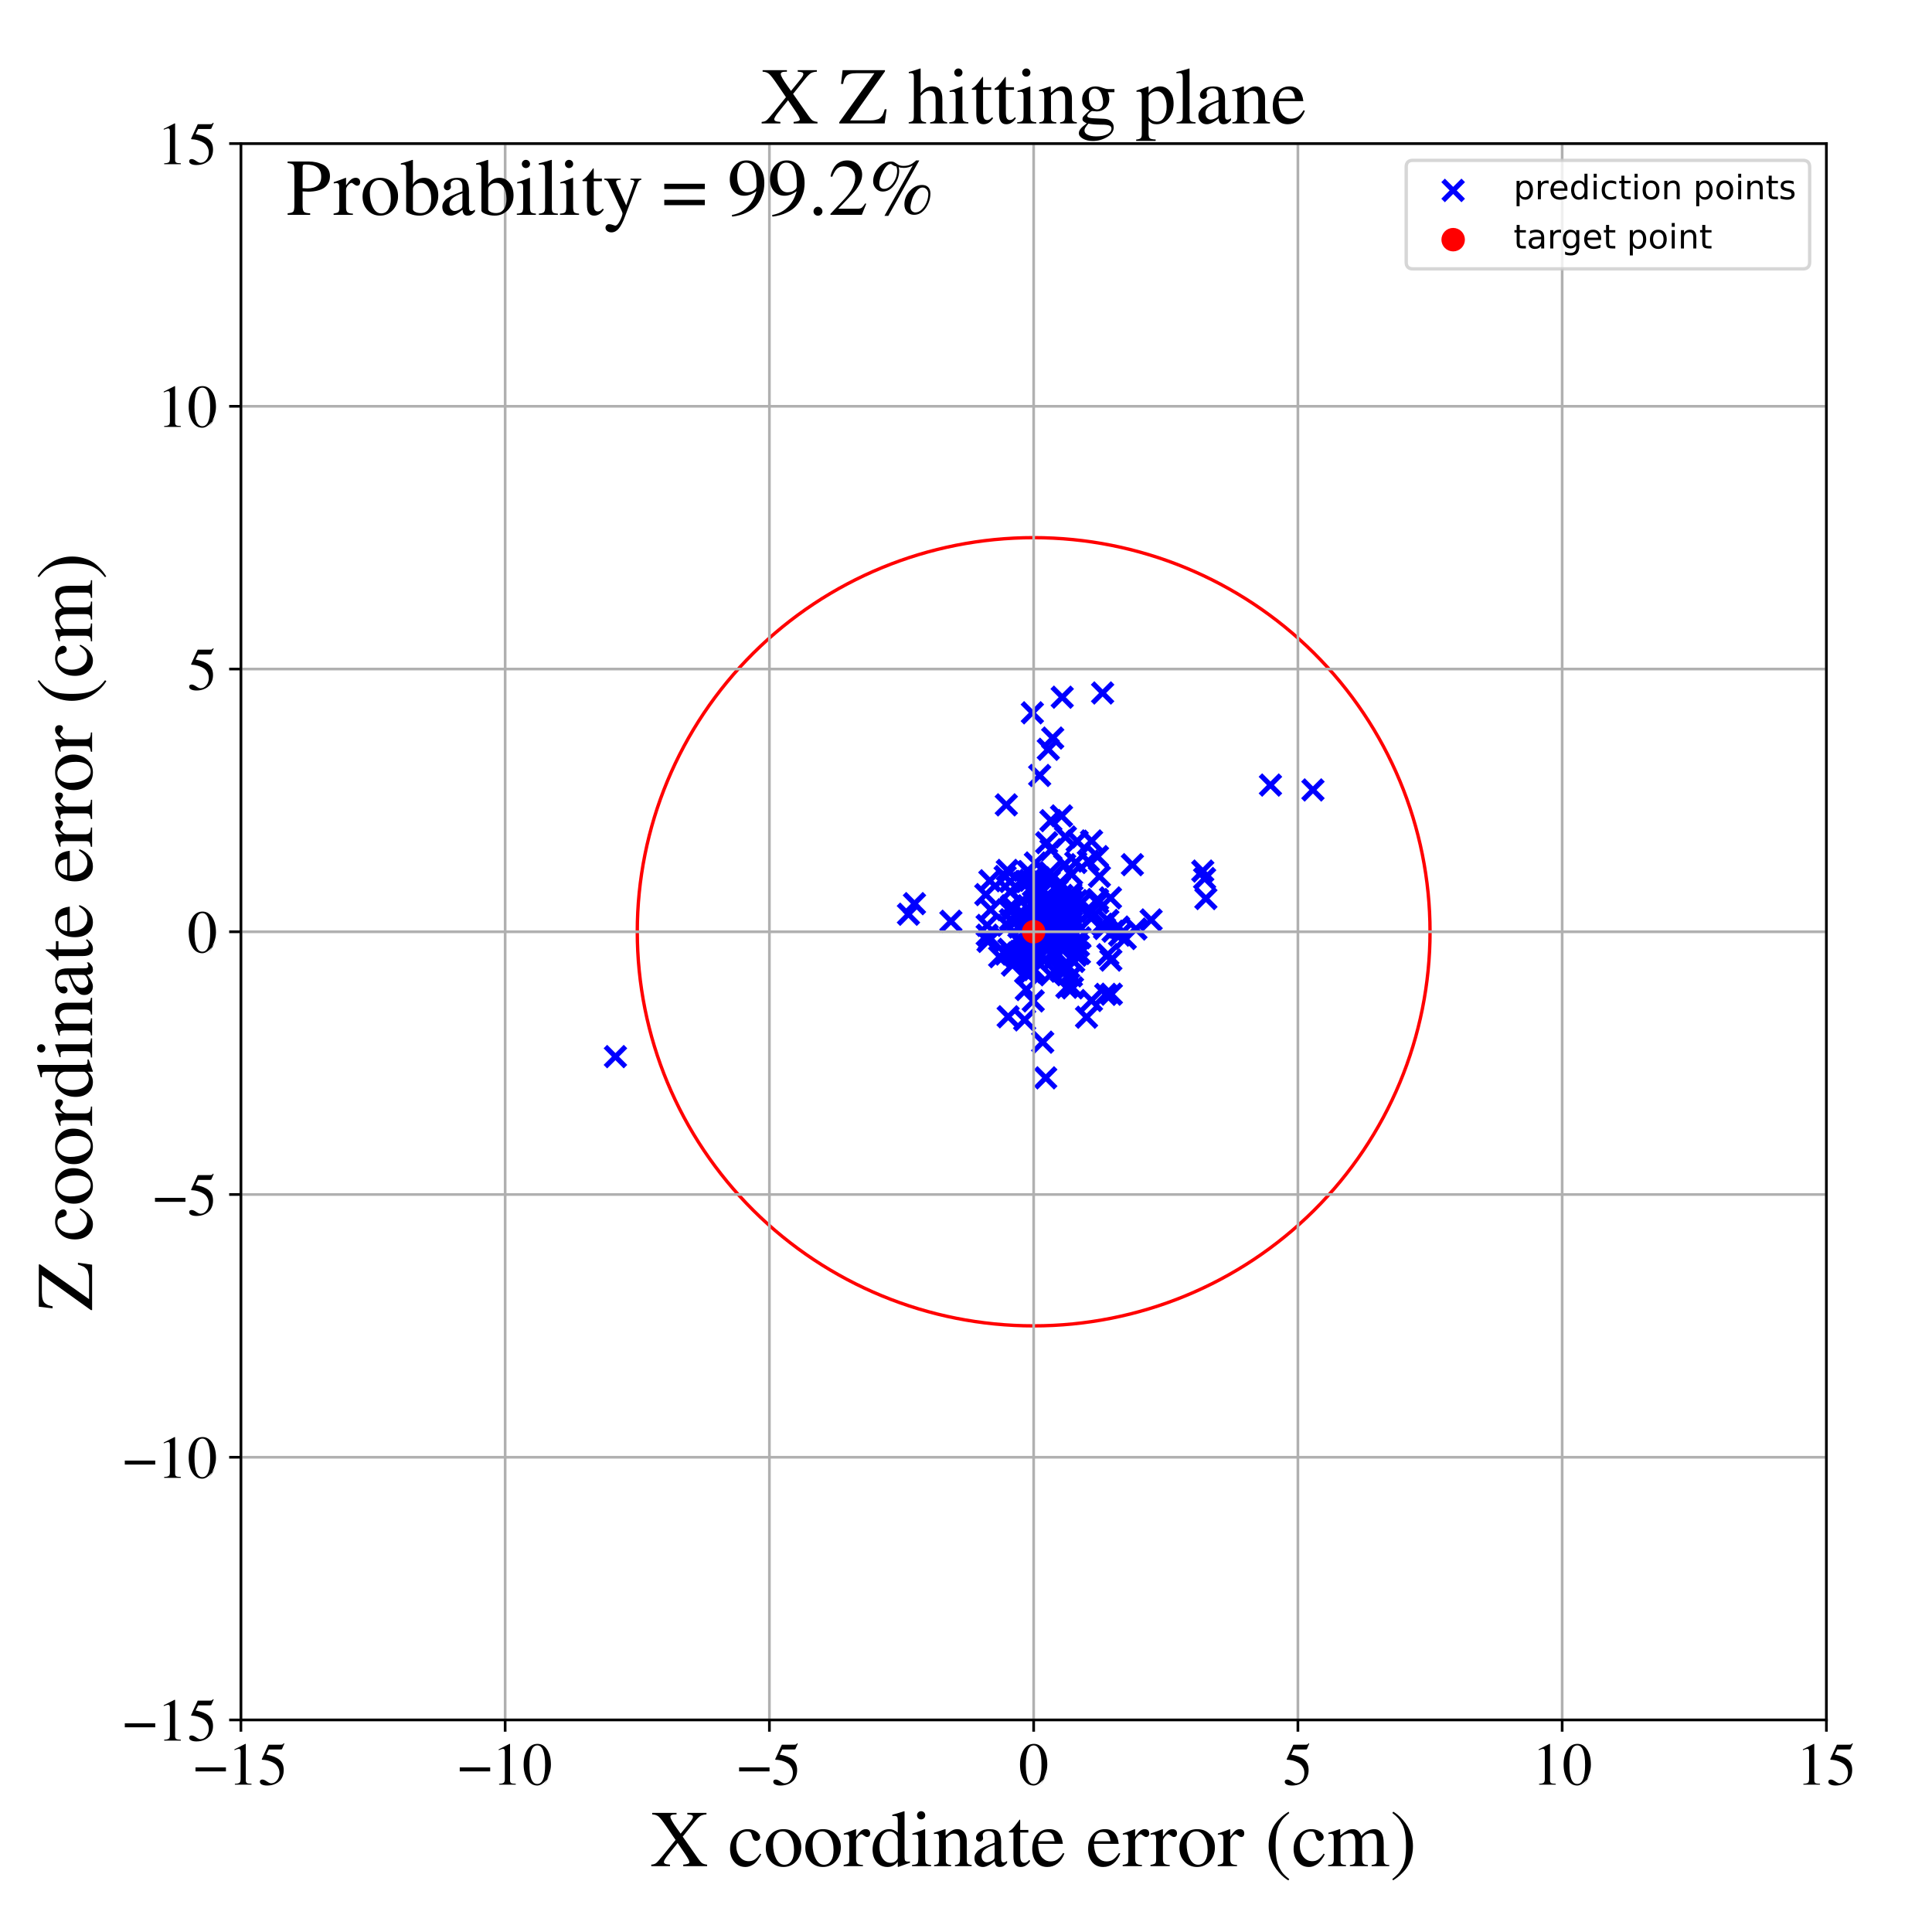 <?xml version="1.0" encoding="utf-8" standalone="no"?>
<!DOCTYPE svg PUBLIC "-//W3C//DTD SVG 1.1//EN"
  "http://www.w3.org/Graphics/SVG/1.1/DTD/svg11.dtd">
<!-- Created with matplotlib (https://matplotlib.org/) -->
<svg height="576pt" version="1.1" viewBox="0 0 576 576" width="576pt" xmlns="http://www.w3.org/2000/svg" xmlns:xlink="http://www.w3.org/1999/xlink">
 <defs>
  <style type="text/css">
*{stroke-linecap:butt;stroke-linejoin:round;}
  </style>
 </defs>
 <g id="figure_1">
  <g id="patch_1">
   <path d="M 0 576 
L 576 576 
L 576 0 
L 0 0 
z
" style="fill:#ffffff;"/>
  </g>
  <g id="axes_1">
   <g id="patch_2">
    <path d="M 71.822 512.784 
L 544.52 512.784 
L 544.52 42.802 
L 71.822 42.802 
z
" style="fill:#ffffff;"/>
   </g>
   <g id="PathCollection_1">
    <defs>
     <path d="M -3 3 
L 3 -3 
M -3 -3 
L 3 3 
" id="m987259bcda" style="stroke:#0000ff;stroke-width:1.5;"/>
    </defs>
    <g clip-path="url(#pbdac05948e)">
     <use style="fill:#0000ff;stroke:#0000ff;stroke-width:1.5;" x="317.843" xlink:href="#m987259bcda" y="275.999"/>
     <use style="fill:#0000ff;stroke:#0000ff;stroke-width:1.5;" x="313.312" xlink:href="#m987259bcda" y="244.667"/>
     <use style="fill:#0000ff;stroke:#0000ff;stroke-width:1.5;" x="311.315" xlink:href="#m987259bcda" y="286.391"/>
     <use style="fill:#0000ff;stroke:#0000ff;stroke-width:1.5;" x="306.305" xlink:href="#m987259bcda" y="278.702"/>
     <use style="fill:#0000ff;stroke:#0000ff;stroke-width:1.5;" x="305.455" xlink:href="#m987259bcda" y="283.234"/>
     <use style="fill:#0000ff;stroke:#0000ff;stroke-width:1.5;" x="303.629" xlink:href="#m987259bcda" y="273.98"/>
     <use style="fill:#0000ff;stroke:#0000ff;stroke-width:1.5;" x="300.017" xlink:href="#m987259bcda" y="239.96"/>
     <use style="fill:#0000ff;stroke:#0000ff;stroke-width:1.5;" x="313.638" xlink:href="#m987259bcda" y="270.477"/>
     <use style="fill:#0000ff;stroke:#0000ff;stroke-width:1.5;" x="318.635" xlink:href="#m987259bcda" y="288.421"/>
     <use style="fill:#0000ff;stroke:#0000ff;stroke-width:1.5;" x="308.797" xlink:href="#m987259bcda" y="278.932"/>
     <use style="fill:#0000ff;stroke:#0000ff;stroke-width:1.5;" x="327.201" xlink:href="#m987259bcda" y="255.384"/>
     <use style="fill:#0000ff;stroke:#0000ff;stroke-width:1.5;" x="311.412" xlink:href="#m987259bcda" y="282.334"/>
     <use style="fill:#0000ff;stroke:#0000ff;stroke-width:1.5;" x="294.315" xlink:href="#m987259bcda" y="278.8"/>
     <use style="fill:#0000ff;stroke:#0000ff;stroke-width:1.5;" x="300.319" xlink:href="#m987259bcda" y="259.496"/>
     <use style="fill:#0000ff;stroke:#0000ff;stroke-width:1.5;" x="312.185" xlink:href="#m987259bcda" y="270.062"/>
     <use style="fill:#0000ff;stroke:#0000ff;stroke-width:1.5;" x="314.324" xlink:href="#m987259bcda" y="280.932"/>
     <use style="fill:#0000ff;stroke:#0000ff;stroke-width:1.5;" x="317.616" xlink:href="#m987259bcda" y="288.992"/>
     <use style="fill:#0000ff;stroke:#0000ff;stroke-width:1.5;" x="293.901" xlink:href="#m987259bcda" y="266.71"/>
     <use style="fill:#0000ff;stroke:#0000ff;stroke-width:1.5;" x="308.998" xlink:href="#m987259bcda" y="272.957"/>
     <use style="fill:#0000ff;stroke:#0000ff;stroke-width:1.5;" x="560.73" xlink:href="#m987259bcda" y="212.211"/>
     <use style="fill:#0000ff;stroke:#0000ff;stroke-width:1.5;" x="304.156" xlink:href="#m987259bcda" y="283.648"/>
     <use style="fill:#0000ff;stroke:#0000ff;stroke-width:1.5;" x="304.511" xlink:href="#m987259bcda" y="281.376"/>
     <use style="fill:#0000ff;stroke:#0000ff;stroke-width:1.5;" x="320.129" xlink:href="#m987259bcda" y="286.635"/>
     <use style="fill:#0000ff;stroke:#0000ff;stroke-width:1.5;" x="309.829" xlink:href="#m987259bcda" y="261.693"/>
     <use style="fill:#0000ff;stroke:#0000ff;stroke-width:1.5;" x="301.833" xlink:href="#m987259bcda" y="284.426"/>
     <use style="fill:#0000ff;stroke:#0000ff;stroke-width:1.5;" x="301.239" xlink:href="#m987259bcda" y="274.199"/>
     <use style="fill:#0000ff;stroke:#0000ff;stroke-width:1.5;" x="319.18" xlink:href="#m987259bcda" y="274.779"/>
     <use style="fill:#0000ff;stroke:#0000ff;stroke-width:1.5;" x="303.157" xlink:href="#m987259bcda" y="273.115"/>
     <use style="fill:#0000ff;stroke:#0000ff;stroke-width:1.5;" x="312.03" xlink:href="#m987259bcda" y="251.248"/>
     <use style="fill:#0000ff;stroke:#0000ff;stroke-width:1.5;" x="319.617" xlink:href="#m987259bcda" y="278.501"/>
     <use style="fill:#0000ff;stroke:#0000ff;stroke-width:1.5;" x="317.638" xlink:href="#m987259bcda" y="249.522"/>
     <use style="fill:#0000ff;stroke:#0000ff;stroke-width:1.5;" x="272.638" xlink:href="#m987259bcda" y="269.413"/>
     <use style="fill:#0000ff;stroke:#0000ff;stroke-width:1.5;" x="308.536" xlink:href="#m987259bcda" y="276.682"/>
     <use style="fill:#0000ff;stroke:#0000ff;stroke-width:1.5;" x="311.061" xlink:href="#m987259bcda" y="274.414"/>
     <use style="fill:#0000ff;stroke:#0000ff;stroke-width:1.5;" x="303.456" xlink:href="#m987259bcda" y="284.131"/>
     <use style="fill:#0000ff;stroke:#0000ff;stroke-width:1.5;" x="312.766" xlink:href="#m987259bcda" y="270.587"/>
     <use style="fill:#0000ff;stroke:#0000ff;stroke-width:1.5;" x="299.822" xlink:href="#m987259bcda" y="284.434"/>
     <use style="fill:#0000ff;stroke:#0000ff;stroke-width:1.5;" x="313.216" xlink:href="#m987259bcda" y="275.229"/>
     <use style="fill:#0000ff;stroke:#0000ff;stroke-width:1.5;" x="309.884" xlink:href="#m987259bcda" y="277.215"/>
     <use style="fill:#0000ff;stroke:#0000ff;stroke-width:1.5;" x="391.437" xlink:href="#m987259bcda" y="235.513"/>
     <use style="fill:#0000ff;stroke:#0000ff;stroke-width:1.5;" x="331.072" xlink:href="#m987259bcda" y="267.703"/>
     <use style="fill:#0000ff;stroke:#0000ff;stroke-width:1.5;" x="308.621" xlink:href="#m987259bcda" y="279.991"/>
     <use style="fill:#0000ff;stroke:#0000ff;stroke-width:1.5;" x="308.223" xlink:href="#m987259bcda" y="280.208"/>
     <use style="fill:#0000ff;stroke:#0000ff;stroke-width:1.5;" x="315.099" xlink:href="#m987259bcda" y="271.171"/>
     <use style="fill:#0000ff;stroke:#0000ff;stroke-width:1.5;" x="283.493" xlink:href="#m987259bcda" y="274.658"/>
     <use style="fill:#0000ff;stroke:#0000ff;stroke-width:1.5;" x="328.727" xlink:href="#m987259bcda" y="206.602"/>
     <use style="fill:#0000ff;stroke:#0000ff;stroke-width:1.5;" x="309.783" xlink:href="#m987259bcda" y="272.792"/>
     <use style="fill:#0000ff;stroke:#0000ff;stroke-width:1.5;" x="310.239" xlink:href="#m987259bcda" y="279.129"/>
     <use style="fill:#0000ff;stroke:#0000ff;stroke-width:1.5;" x="314.888" xlink:href="#m987259bcda" y="264.569"/>
     <use style="fill:#0000ff;stroke:#0000ff;stroke-width:1.5;" x="319.595" xlink:href="#m987259bcda" y="267.257"/>
     <use style="fill:#0000ff;stroke:#0000ff;stroke-width:1.5;" x="294.299" xlink:href="#m987259bcda" y="275.891"/>
     <use style="fill:#0000ff;stroke:#0000ff;stroke-width:1.5;" x="309.877" xlink:href="#m987259bcda" y="265.595"/>
     <use style="fill:#0000ff;stroke:#0000ff;stroke-width:1.5;" x="315.726" xlink:href="#m987259bcda" y="263.531"/>
     <use style="fill:#0000ff;stroke:#0000ff;stroke-width:1.5;" x="310.793" xlink:href="#m987259bcda" y="275.254"/>
     <use style="fill:#0000ff;stroke:#0000ff;stroke-width:1.5;" x="316.689" xlink:href="#m987259bcda" y="207.864"/>
     <use style="fill:#0000ff;stroke:#0000ff;stroke-width:1.5;" x="312.144" xlink:href="#m987259bcda" y="272.562"/>
     <use style="fill:#0000ff;stroke:#0000ff;stroke-width:1.5;" x="321.138" xlink:href="#m987259bcda" y="250.787"/>
     <use style="fill:#0000ff;stroke:#0000ff;stroke-width:1.5;" x="313.04" xlink:href="#m987259bcda" y="260.126"/>
     <use style="fill:#0000ff;stroke:#0000ff;stroke-width:1.5;" x="306.873" xlink:href="#m987259bcda" y="278.574"/>
     <use style="fill:#0000ff;stroke:#0000ff;stroke-width:1.5;" x="316.339" xlink:href="#m987259bcda" y="274.489"/>
     <use style="fill:#0000ff;stroke:#0000ff;stroke-width:1.5;" x="270.844" xlink:href="#m987259bcda" y="272.566"/>
     <use style="fill:#0000ff;stroke:#0000ff;stroke-width:1.5;" x="303.871" xlink:href="#m987259bcda" y="280.356"/>
     <use style="fill:#0000ff;stroke:#0000ff;stroke-width:1.5;" x="323.929" xlink:href="#m987259bcda" y="303.268"/>
     <use style="fill:#0000ff;stroke:#0000ff;stroke-width:1.5;" x="312.376" xlink:href="#m987259bcda" y="269.892"/>
     <use style="fill:#0000ff;stroke:#0000ff;stroke-width:1.5;" x="311.443" xlink:href="#m987259bcda" y="267.746"/>
     <use style="fill:#0000ff;stroke:#0000ff;stroke-width:1.5;" x="305.734" xlink:href="#m987259bcda" y="285.357"/>
     <use style="fill:#0000ff;stroke:#0000ff;stroke-width:1.5;" x="317.708" xlink:href="#m987259bcda" y="274.804"/>
     <use style="fill:#0000ff;stroke:#0000ff;stroke-width:1.5;" x="329.661" xlink:href="#m987259bcda" y="296.454"/>
     <use style="fill:#0000ff;stroke:#0000ff;stroke-width:1.5;" x="313.514" xlink:href="#m987259bcda" y="271.557"/>
     <use style="fill:#0000ff;stroke:#0000ff;stroke-width:1.5;" x="305.659" xlink:href="#m987259bcda" y="262.812"/>
     <use style="fill:#0000ff;stroke:#0000ff;stroke-width:1.5;" x="318.077" xlink:href="#m987259bcda" y="294.353"/>
     <use style="fill:#0000ff;stroke:#0000ff;stroke-width:1.5;" x="316.477" xlink:href="#m987259bcda" y="243.253"/>
     <use style="fill:#0000ff;stroke:#0000ff;stroke-width:1.5;" x="313.987" xlink:href="#m987259bcda" y="269.234"/>
     <use style="fill:#0000ff;stroke:#0000ff;stroke-width:1.5;" x="313.974" xlink:href="#m987259bcda" y="277.384"/>
     <use style="fill:#0000ff;stroke:#0000ff;stroke-width:1.5;" x="322.361" xlink:href="#m987259bcda" y="269.182"/>
     <use style="fill:#0000ff;stroke:#0000ff;stroke-width:1.5;" x="311.438" xlink:href="#m987259bcda" y="277.697"/>
     <use style="fill:#0000ff;stroke:#0000ff;stroke-width:1.5;" x="313.049" xlink:href="#m987259bcda" y="275.276"/>
     <use style="fill:#0000ff;stroke:#0000ff;stroke-width:1.5;" x="304.313" xlink:href="#m987259bcda" y="284.902"/>
     <use style="fill:#0000ff;stroke:#0000ff;stroke-width:1.5;" x="314.862" xlink:href="#m987259bcda" y="278.685"/>
     <use style="fill:#0000ff;stroke:#0000ff;stroke-width:1.5;" x="319.53" xlink:href="#m987259bcda" y="269.959"/>
     <use style="fill:#0000ff;stroke:#0000ff;stroke-width:1.5;" x="311.833" xlink:href="#m987259bcda" y="282.173"/>
     <use style="fill:#0000ff;stroke:#0000ff;stroke-width:1.5;" x="310.198" xlink:href="#m987259bcda" y="279.387"/>
     <use style="fill:#0000ff;stroke:#0000ff;stroke-width:1.5;" x="320.971" xlink:href="#m987259bcda" y="268.489"/>
     <use style="fill:#0000ff;stroke:#0000ff;stroke-width:1.5;" x="307.789" xlink:href="#m987259bcda" y="212.515"/>
     <use style="fill:#0000ff;stroke:#0000ff;stroke-width:1.5;" x="314.767" xlink:href="#m987259bcda" y="279.765"/>
     <use style="fill:#0000ff;stroke:#0000ff;stroke-width:1.5;" x="303.685" xlink:href="#m987259bcda" y="284.849"/>
     <use style="fill:#0000ff;stroke:#0000ff;stroke-width:1.5;" x="320.728" xlink:href="#m987259bcda" y="257.139"/>
     <use style="fill:#0000ff;stroke:#0000ff;stroke-width:1.5;" x="313.332" xlink:href="#m987259bcda" y="253.339"/>
     <use style="fill:#0000ff;stroke:#0000ff;stroke-width:1.5;" x="313.852" xlink:href="#m987259bcda" y="220.044"/>
     <use style="fill:#0000ff;stroke:#0000ff;stroke-width:1.5;" x="301.842" xlink:href="#m987259bcda" y="287.733"/>
     <use style="fill:#0000ff;stroke:#0000ff;stroke-width:1.5;" x="295.364" xlink:href="#m987259bcda" y="271.209"/>
     <use style="fill:#0000ff;stroke:#0000ff;stroke-width:1.5;" x="307.058" xlink:href="#m987259bcda" y="262.458"/>
     <use style="fill:#0000ff;stroke:#0000ff;stroke-width:1.5;" x="304.47" xlink:href="#m987259bcda" y="268.818"/>
     <use style="fill:#0000ff;stroke:#0000ff;stroke-width:1.5;" x="308.687" xlink:href="#m987259bcda" y="257.279"/>
     <use style="fill:#0000ff;stroke:#0000ff;stroke-width:1.5;" x="313.192" xlink:href="#m987259bcda" y="274.215"/>
     <use style="fill:#0000ff;stroke:#0000ff;stroke-width:1.5;" x="314.455" xlink:href="#m987259bcda" y="269.081"/>
     <use style="fill:#0000ff;stroke:#0000ff;stroke-width:1.5;" x="314.686" xlink:href="#m987259bcda" y="275.584"/>
     <use style="fill:#0000ff;stroke:#0000ff;stroke-width:1.5;" x="309.947" xlink:href="#m987259bcda" y="274.595"/>
     <use style="fill:#0000ff;stroke:#0000ff;stroke-width:1.5;" x="358.588" xlink:href="#m987259bcda" y="259.7"/>
     <use style="fill:#0000ff;stroke:#0000ff;stroke-width:1.5;" x="320.177" xlink:href="#m987259bcda" y="278.761"/>
     <use style="fill:#0000ff;stroke:#0000ff;stroke-width:1.5;" x="310.468" xlink:href="#m987259bcda" y="268.705"/>
     <use style="fill:#0000ff;stroke:#0000ff;stroke-width:1.5;" x="307.717" xlink:href="#m987259bcda" y="275.288"/>
     <use style="fill:#0000ff;stroke:#0000ff;stroke-width:1.5;" x="300.776" xlink:href="#m987259bcda" y="283.034"/>
     <use style="fill:#0000ff;stroke:#0000ff;stroke-width:1.5;" x="312.098" xlink:href="#m987259bcda" y="273.312"/>
     <use style="fill:#0000ff;stroke:#0000ff;stroke-width:1.5;" x="313.25" xlink:href="#m987259bcda" y="282.248"/>
     <use style="fill:#0000ff;stroke:#0000ff;stroke-width:1.5;" x="305.784" xlink:href="#m987259bcda" y="289.938"/>
     <use style="fill:#0000ff;stroke:#0000ff;stroke-width:1.5;" x="307.465" xlink:href="#m987259bcda" y="274.657"/>
     <use style="fill:#0000ff;stroke:#0000ff;stroke-width:1.5;" x="312.741" xlink:href="#m987259bcda" y="270.407"/>
     <use style="fill:#0000ff;stroke:#0000ff;stroke-width:1.5;" x="315.194" xlink:href="#m987259bcda" y="265.322"/>
     <use style="fill:#0000ff;stroke:#0000ff;stroke-width:1.5;" x="314.503" xlink:href="#m987259bcda" y="285.61"/>
     <use style="fill:#0000ff;stroke:#0000ff;stroke-width:1.5;" x="319.815" xlink:href="#m987259bcda" y="271.473"/>
     <use style="fill:#0000ff;stroke:#0000ff;stroke-width:1.5;" x="183.485" xlink:href="#m987259bcda" y="315.017"/>
     <use style="fill:#0000ff;stroke:#0000ff;stroke-width:1.5;" x="316.623" xlink:href="#m987259bcda" y="266.939"/>
     <use style="fill:#0000ff;stroke:#0000ff;stroke-width:1.5;" x="315.905" xlink:href="#m987259bcda" y="264.411"/>
     <use style="fill:#0000ff;stroke:#0000ff;stroke-width:1.5;" x="299.67" xlink:href="#m987259bcda" y="261.331"/>
     <use style="fill:#0000ff;stroke:#0000ff;stroke-width:1.5;" x="320.804" xlink:href="#m987259bcda" y="284.79"/>
     <use style="fill:#0000ff;stroke:#0000ff;stroke-width:1.5;" x="309.963" xlink:href="#m987259bcda" y="231.193"/>
     <use style="fill:#0000ff;stroke:#0000ff;stroke-width:1.5;" x="310.278" xlink:href="#m987259bcda" y="272.74"/>
     <use style="fill:#0000ff;stroke:#0000ff;stroke-width:1.5;" x="308.346" xlink:href="#m987259bcda" y="282.672"/>
     <use style="fill:#0000ff;stroke:#0000ff;stroke-width:1.5;" x="313.171" xlink:href="#m987259bcda" y="290.613"/>
     <use style="fill:#0000ff;stroke:#0000ff;stroke-width:1.5;" x="301.549" xlink:href="#m987259bcda" y="270.051"/>
     <use style="fill:#0000ff;stroke:#0000ff;stroke-width:1.5;" x="315.66" xlink:href="#m987259bcda" y="278.806"/>
     <use style="fill:#0000ff;stroke:#0000ff;stroke-width:1.5;" x="308.039" xlink:href="#m987259bcda" y="298.411"/>
     <use style="fill:#0000ff;stroke:#0000ff;stroke-width:1.5;" x="301.176" xlink:href="#m987259bcda" y="265.847"/>
     <use style="fill:#0000ff;stroke:#0000ff;stroke-width:1.5;" x="314.164" xlink:href="#m987259bcda" y="275.651"/>
     <use style="fill:#0000ff;stroke:#0000ff;stroke-width:1.5;" x="321.828" xlink:href="#m987259bcda" y="284.269"/>
     <use style="fill:#0000ff;stroke:#0000ff;stroke-width:1.5;" x="305.933" xlink:href="#m987259bcda" y="273.328"/>
     <use style="fill:#0000ff;stroke:#0000ff;stroke-width:1.5;" x="327.775" xlink:href="#m987259bcda" y="261.287"/>
     <use style="fill:#0000ff;stroke:#0000ff;stroke-width:1.5;" x="306.547" xlink:href="#m987259bcda" y="259.879"/>
     <use style="fill:#0000ff;stroke:#0000ff;stroke-width:1.5;" x="309.919" xlink:href="#m987259bcda" y="266.71"/>
     <use style="fill:#0000ff;stroke:#0000ff;stroke-width:1.5;" x="308.988" xlink:href="#m987259bcda" y="279.347"/>
     <use style="fill:#0000ff;stroke:#0000ff;stroke-width:1.5;" x="301.174" xlink:href="#m987259bcda" y="262.809"/>
     <use style="fill:#0000ff;stroke:#0000ff;stroke-width:1.5;" x="329.318" xlink:href="#m987259bcda" y="276.818"/>
     <use style="fill:#0000ff;stroke:#0000ff;stroke-width:1.5;" x="316.068" xlink:href="#m987259bcda" y="288.805"/>
     <use style="fill:#0000ff;stroke:#0000ff;stroke-width:1.5;" x="319.28" xlink:href="#m987259bcda" y="266.329"/>
     <use style="fill:#0000ff;stroke:#0000ff;stroke-width:1.5;" x="308.557" xlink:href="#m987259bcda" y="270.653"/>
     <use style="fill:#0000ff;stroke:#0000ff;stroke-width:1.5;" x="307.568" xlink:href="#m987259bcda" y="279.625"/>
     <use style="fill:#0000ff;stroke:#0000ff;stroke-width:1.5;" x="312.629" xlink:href="#m987259bcda" y="274.81"/>
     <use style="fill:#0000ff;stroke:#0000ff;stroke-width:1.5;" x="310.964" xlink:href="#m987259bcda" y="280.888"/>
     <use style="fill:#0000ff;stroke:#0000ff;stroke-width:1.5;" x="333.496" xlink:href="#m987259bcda" y="276.381"/>
     <use style="fill:#0000ff;stroke:#0000ff;stroke-width:1.5;" x="313.753" xlink:href="#m987259bcda" y="277.51"/>
     <use style="fill:#0000ff;stroke:#0000ff;stroke-width:1.5;" x="316.575" xlink:href="#m987259bcda" y="281.049"/>
     <use style="fill:#0000ff;stroke:#0000ff;stroke-width:1.5;" x="359.135" xlink:href="#m987259bcda" y="261.913"/>
     <use style="fill:#0000ff;stroke:#0000ff;stroke-width:1.5;" x="325.45" xlink:href="#m987259bcda" y="271.679"/>
     <use style="fill:#0000ff;stroke:#0000ff;stroke-width:1.5;" x="327.275" xlink:href="#m987259bcda" y="269.14"/>
     <use style="fill:#0000ff;stroke:#0000ff;stroke-width:1.5;" x="331.834" xlink:href="#m987259bcda" y="277.631"/>
     <use style="fill:#0000ff;stroke:#0000ff;stroke-width:1.5;" x="308.18" xlink:href="#m987259bcda" y="265.531"/>
     <use style="fill:#0000ff;stroke:#0000ff;stroke-width:1.5;" x="312.008" xlink:href="#m987259bcda" y="268.748"/>
     <use style="fill:#0000ff;stroke:#0000ff;stroke-width:1.5;" x="307.902" xlink:href="#m987259bcda" y="273.842"/>
     <use style="fill:#0000ff;stroke:#0000ff;stroke-width:1.5;" x="306.505" xlink:href="#m987259bcda" y="282.675"/>
     <use style="fill:#0000ff;stroke:#0000ff;stroke-width:1.5;" x="314.437" xlink:href="#m987259bcda" y="274.284"/>
     <use style="fill:#0000ff;stroke:#0000ff;stroke-width:1.5;" x="310.721" xlink:href="#m987259bcda" y="276.263"/>
     <use style="fill:#0000ff;stroke:#0000ff;stroke-width:1.5;" x="301.907" xlink:href="#m987259bcda" y="271.142"/>
     <use style="fill:#0000ff;stroke:#0000ff;stroke-width:1.5;" x="314.881" xlink:href="#m987259bcda" y="283.893"/>
     <use style="fill:#0000ff;stroke:#0000ff;stroke-width:1.5;" x="305.813" xlink:href="#m987259bcda" y="274.337"/>
     <use style="fill:#0000ff;stroke:#0000ff;stroke-width:1.5;" x="303.766" xlink:href="#m987259bcda" y="276.384"/>
     <use style="fill:#0000ff;stroke:#0000ff;stroke-width:1.5;" x="299.479" xlink:href="#m987259bcda" y="284.088"/>
     <use style="fill:#0000ff;stroke:#0000ff;stroke-width:1.5;" x="319.434" xlink:href="#m987259bcda" y="290.949"/>
     <use style="fill:#0000ff;stroke:#0000ff;stroke-width:1.5;" x="309.345" xlink:href="#m987259bcda" y="277.576"/>
     <use style="fill:#0000ff;stroke:#0000ff;stroke-width:1.5;" x="337.61" xlink:href="#m987259bcda" y="257.793"/>
     <use style="fill:#0000ff;stroke:#0000ff;stroke-width:1.5;" x="333.792" xlink:href="#m987259bcda" y="278.81"/>
     <use style="fill:#0000ff;stroke:#0000ff;stroke-width:1.5;" x="310.329" xlink:href="#m987259bcda" y="264.651"/>
     <use style="fill:#0000ff;stroke:#0000ff;stroke-width:1.5;" x="305.819" xlink:href="#m987259bcda" y="283.377"/>
     <use style="fill:#0000ff;stroke:#0000ff;stroke-width:1.5;" x="295.113" xlink:href="#m987259bcda" y="262.584"/>
     <use style="fill:#0000ff;stroke:#0000ff;stroke-width:1.5;" x="318.831" xlink:href="#m987259bcda" y="276.534"/>
     <use style="fill:#0000ff;stroke:#0000ff;stroke-width:1.5;" x="316.51" xlink:href="#m987259bcda" y="268.278"/>
     <use style="fill:#0000ff;stroke:#0000ff;stroke-width:1.5;" x="313.016" xlink:href="#m987259bcda" y="280.323"/>
     <use style="fill:#0000ff;stroke:#0000ff;stroke-width:1.5;" x="305.98" xlink:href="#m987259bcda" y="295.026"/>
     <use style="fill:#0000ff;stroke:#0000ff;stroke-width:1.5;" x="359.514" xlink:href="#m987259bcda" y="267.892"/>
     <use style="fill:#0000ff;stroke:#0000ff;stroke-width:1.5;" x="303.309" xlink:href="#m987259bcda" y="279.923"/>
     <use style="fill:#0000ff;stroke:#0000ff;stroke-width:1.5;" x="312.55" xlink:href="#m987259bcda" y="268.995"/>
     <use style="fill:#0000ff;stroke:#0000ff;stroke-width:1.5;" x="324.468" xlink:href="#m987259bcda" y="256.727"/>
     <use style="fill:#0000ff;stroke:#0000ff;stroke-width:1.5;" x="343.194" xlink:href="#m987259bcda" y="274.268"/>
     <use style="fill:#0000ff;stroke:#0000ff;stroke-width:1.5;" x="305.482" xlink:href="#m987259bcda" y="304.069"/>
     <use style="fill:#0000ff;stroke:#0000ff;stroke-width:1.5;" x="311.546" xlink:href="#m987259bcda" y="271.927"/>
     <use style="fill:#0000ff;stroke:#0000ff;stroke-width:1.5;" x="325.403" xlink:href="#m987259bcda" y="298.292"/>
     <use style="fill:#0000ff;stroke:#0000ff;stroke-width:1.5;" x="319.482" xlink:href="#m987259bcda" y="260.654"/>
     <use style="fill:#0000ff;stroke:#0000ff;stroke-width:1.5;" x="310.162" xlink:href="#m987259bcda" y="284.342"/>
     <use style="fill:#0000ff;stroke:#0000ff;stroke-width:1.5;" x="298.029" xlink:href="#m987259bcda" y="285.224"/>
     <use style="fill:#0000ff;stroke:#0000ff;stroke-width:1.5;" x="312.963" xlink:href="#m987259bcda" y="269.625"/>
     <use style="fill:#0000ff;stroke:#0000ff;stroke-width:1.5;" x="331.335" xlink:href="#m987259bcda" y="296.406"/>
     <use style="fill:#0000ff;stroke:#0000ff;stroke-width:1.5;" x="321.982" xlink:href="#m987259bcda" y="279.593"/>
     <use style="fill:#0000ff;stroke:#0000ff;stroke-width:1.5;" x="311.509" xlink:href="#m987259bcda" y="270.511"/>
     <use style="fill:#0000ff;stroke:#0000ff;stroke-width:1.5;" x="311.765" xlink:href="#m987259bcda" y="321.344"/>
     <use style="fill:#0000ff;stroke:#0000ff;stroke-width:1.5;" x="378.768" xlink:href="#m987259bcda" y="234.059"/>
     <use style="fill:#0000ff;stroke:#0000ff;stroke-width:1.5;" x="306.816" xlink:href="#m987259bcda" y="284.4"/>
     <use style="fill:#0000ff;stroke:#0000ff;stroke-width:1.5;" x="300.568" xlink:href="#m987259bcda" y="303.133"/>
     <use style="fill:#0000ff;stroke:#0000ff;stroke-width:1.5;" x="310.787" xlink:href="#m987259bcda" y="279.025"/>
     <use style="fill:#0000ff;stroke:#0000ff;stroke-width:1.5;" x="304.864" xlink:href="#m987259bcda" y="263.307"/>
     <use style="fill:#0000ff;stroke:#0000ff;stroke-width:1.5;" x="318.364" xlink:href="#m987259bcda" y="279.591"/>
     <use style="fill:#0000ff;stroke:#0000ff;stroke-width:1.5;" x="308.331" xlink:href="#m987259bcda" y="289.077"/>
     <use style="fill:#0000ff;stroke:#0000ff;stroke-width:1.5;" x="310.085" xlink:href="#m987259bcda" y="272.277"/>
     <use style="fill:#0000ff;stroke:#0000ff;stroke-width:1.5;" x="311.676" xlink:href="#m987259bcda" y="280.693"/>
     <use style="fill:#0000ff;stroke:#0000ff;stroke-width:1.5;" x="319.118" xlink:href="#m987259bcda" y="271.72"/>
     <use style="fill:#0000ff;stroke:#0000ff;stroke-width:1.5;" x="314.278" xlink:href="#m987259bcda" y="277.596"/>
     <use style="fill:#0000ff;stroke:#0000ff;stroke-width:1.5;" x="310.874" xlink:href="#m987259bcda" y="310.71"/>
     <use style="fill:#0000ff;stroke:#0000ff;stroke-width:1.5;" x="328.612" xlink:href="#m987259bcda" y="275.549"/>
     <use style="fill:#0000ff;stroke:#0000ff;stroke-width:1.5;" x="300.352" xlink:href="#m987259bcda" y="275.878"/>
     <use style="fill:#0000ff;stroke:#0000ff;stroke-width:1.5;" x="315.971" xlink:href="#m987259bcda" y="280.963"/>
     <use style="fill:#0000ff;stroke:#0000ff;stroke-width:1.5;" x="307.663" xlink:href="#m987259bcda" y="277.449"/>
     <use style="fill:#0000ff;stroke:#0000ff;stroke-width:1.5;" x="313.716" xlink:href="#m987259bcda" y="275.183"/>
     <use style="fill:#0000ff;stroke:#0000ff;stroke-width:1.5;" x="330.298" xlink:href="#m987259bcda" y="274.413"/>
     <use style="fill:#0000ff;stroke:#0000ff;stroke-width:1.5;" x="294.559" xlink:href="#m987259bcda" y="280.658"/>
     <use style="fill:#0000ff;stroke:#0000ff;stroke-width:1.5;" x="316.348" xlink:href="#m987259bcda" y="272.617"/>
     <use style="fill:#0000ff;stroke:#0000ff;stroke-width:1.5;" x="320.943" xlink:href="#m987259bcda" y="284.019"/>
     <use style="fill:#0000ff;stroke:#0000ff;stroke-width:1.5;" x="315.587" xlink:href="#m987259bcda" y="270.705"/>
     <use style="fill:#0000ff;stroke:#0000ff;stroke-width:1.5;" x="321.077" xlink:href="#m987259bcda" y="275.589"/>
     <use style="fill:#0000ff;stroke:#0000ff;stroke-width:1.5;" x="316.509" xlink:href="#m987259bcda" y="278.823"/>
     <use style="fill:#0000ff;stroke:#0000ff;stroke-width:1.5;" x="315.784" xlink:href="#m987259bcda" y="273.443"/>
     <use style="fill:#0000ff;stroke:#0000ff;stroke-width:1.5;" x="319.17" xlink:href="#m987259bcda" y="268.449"/>
     <use style="fill:#0000ff;stroke:#0000ff;stroke-width:1.5;" x="316.412" xlink:href="#m987259bcda" y="289.548"/>
     <use style="fill:#0000ff;stroke:#0000ff;stroke-width:1.5;" x="312.82" xlink:href="#m987259bcda" y="262.725"/>
     <use style="fill:#0000ff;stroke:#0000ff;stroke-width:1.5;" x="316.462" xlink:href="#m987259bcda" y="279.933"/>
     <use style="fill:#0000ff;stroke:#0000ff;stroke-width:1.5;" x="318.368" xlink:href="#m987259bcda" y="275.055"/>
     <use style="fill:#0000ff;stroke:#0000ff;stroke-width:1.5;" x="327.224" xlink:href="#m987259bcda" y="268.18"/>
     <use style="fill:#0000ff;stroke:#0000ff;stroke-width:1.5;" x="316.066" xlink:href="#m987259bcda" y="276.327"/>
     <use style="fill:#0000ff;stroke:#0000ff;stroke-width:1.5;" x="309.961" xlink:href="#m987259bcda" y="279.595"/>
     <use style="fill:#0000ff;stroke:#0000ff;stroke-width:1.5;" x="306.02" xlink:href="#m987259bcda" y="274.618"/>
     <use style="fill:#0000ff;stroke:#0000ff;stroke-width:1.5;" x="313.305" xlink:href="#m987259bcda" y="277"/>
     <use style="fill:#0000ff;stroke:#0000ff;stroke-width:1.5;" x="312.495" xlink:href="#m987259bcda" y="277.375"/>
     <use style="fill:#0000ff;stroke:#0000ff;stroke-width:1.5;" x="317.422" xlink:href="#m987259bcda" y="257.778"/>
     <use style="fill:#0000ff;stroke:#0000ff;stroke-width:1.5;" x="319.121" xlink:href="#m987259bcda" y="274.258"/>
     <use style="fill:#0000ff;stroke:#0000ff;stroke-width:1.5;" x="312.537" xlink:href="#m987259bcda" y="223.398"/>
     <use style="fill:#0000ff;stroke:#0000ff;stroke-width:1.5;" x="310.586" xlink:href="#m987259bcda" y="277.113"/>
     <use style="fill:#0000ff;stroke:#0000ff;stroke-width:1.5;" x="307.496" xlink:href="#m987259bcda" y="284.007"/>
     <use style="fill:#0000ff;stroke:#0000ff;stroke-width:1.5;" x="325.34" xlink:href="#m987259bcda" y="273.731"/>
     <use style="fill:#0000ff;stroke:#0000ff;stroke-width:1.5;" x="311.07" xlink:href="#m987259bcda" y="281.417"/>
     <use style="fill:#0000ff;stroke:#0000ff;stroke-width:1.5;" x="338.658" xlink:href="#m987259bcda" y="276.975"/>
     <use style="fill:#0000ff;stroke:#0000ff;stroke-width:1.5;" x="308.095" xlink:href="#m987259bcda" y="264.048"/>
     <use style="fill:#0000ff;stroke:#0000ff;stroke-width:1.5;" x="331.188" xlink:href="#m987259bcda" y="286.244"/>
     <use style="fill:#0000ff;stroke:#0000ff;stroke-width:1.5;" x="306.729" xlink:href="#m987259bcda" y="259.891"/>
     <use style="fill:#0000ff;stroke:#0000ff;stroke-width:1.5;" x="307.233" xlink:href="#m987259bcda" y="289.753"/>
     <use style="fill:#0000ff;stroke:#0000ff;stroke-width:1.5;" x="321.511" xlink:href="#m987259bcda" y="281.927"/>
     <use style="fill:#0000ff;stroke:#0000ff;stroke-width:1.5;" x="319.752" xlink:href="#m987259bcda" y="294.523"/>
     <use style="fill:#0000ff;stroke:#0000ff;stroke-width:1.5;" x="330.291" xlink:href="#m987259bcda" y="284.616"/>
     <use style="fill:#0000ff;stroke:#0000ff;stroke-width:1.5;" x="325.435" xlink:href="#m987259bcda" y="250.711"/>
     <use style="fill:#0000ff;stroke:#0000ff;stroke-width:1.5;" x="301.331" xlink:href="#m987259bcda" y="271.728"/>
     <use style="fill:#0000ff;stroke:#0000ff;stroke-width:1.5;" x="335.489" xlink:href="#m987259bcda" y="279.811"/>
     <use style="fill:#0000ff;stroke:#0000ff;stroke-width:1.5;" x="315.007" xlink:href="#m987259bcda" y="284.831"/>
     <use style="fill:#0000ff;stroke:#0000ff;stroke-width:1.5;" x="294.953" xlink:href="#m987259bcda" y="280.13"/>
     <use style="fill:#0000ff;stroke:#0000ff;stroke-width:1.5;" x="308.368" xlink:href="#m987259bcda" y="266.394"/>
    </g>
   </g>
   <g id="PathCollection_2">
    <defs>
     <path d="M 0 3 
C 0.796 3 1.559 2.684 2.121 2.121 
C 2.684 1.559 3 0.796 3 0 
C 3 -0.796 2.684 -1.559 2.121 -2.121 
C 1.559 -2.684 0.796 -3 0 -3 
C -0.796 -3 -1.559 -2.684 -2.121 -2.121 
C -2.684 -1.559 -3 -0.796 -3 0 
C -3 0.796 -2.684 1.559 -2.121 2.121 
C -1.559 2.684 -0.796 3 0 3 
z
" id="m57a1e8f6f8" style="stroke:#ff0000;"/>
    </defs>
    <g clip-path="url(#pbdac05948e)">
     <use style="fill:#ff0000;stroke:#ff0000;" x="308.171" xlink:href="#m57a1e8f6f8" y="277.793"/>
    </g>
   </g>
   <g id="patch_3">
    <path clip-path="url(#pbdac05948e)" d="M 308.171 395.288 
C 339.511 395.288 369.572 382.908 391.733 360.875 
C 413.894 338.841 426.346 308.953 426.346 277.793 
C 426.346 246.633 413.894 216.745 391.733 194.711 
C 369.572 172.677 339.511 160.297 308.171 160.297 
C 276.831 160.297 246.77 172.677 224.609 194.711 
C 202.448 216.745 189.997 246.633 189.997 277.793 
C 189.997 308.953 202.448 338.841 224.609 360.875 
C 246.77 382.908 276.831 395.288 308.171 395.288 
z
" style="fill:none;stroke:#ff0000;stroke-linejoin:miter;"/>
   </g>
   <g id="matplotlib.axis_1">
    <g id="xtick_1">
     <g id="line2d_1">
      <path clip-path="url(#pbdac05948e)" d="M 71.822 512.784 
L 71.822 42.802 
" style="fill:none;stroke:#b0b0b0;stroke-linecap:square;stroke-width:0.8;"/>
     </g>
     <g id="line2d_2">
      <defs>
       <path d="M 0 0 
L 0 3.5 
" id="m3f32070472" style="stroke:#000000;stroke-width:0.8;"/>
      </defs>
      <g>
       <use style="stroke:#000000;stroke-width:0.8;" x="71.822" xlink:href="#m3f32070472" y="512.784"/>
      </g>
     </g>
     <g id="text_1">
      <!-- −15 -->
      <defs>
       <path d="M 3 22 
L 3 28.594 
L 53.406 28.594 
L 53.406 22 
z
" id="FreeSerif-8722"/>
       <path d="M 18.297 59.297 
Q 16.5 59.297 11.094 57.094 
L 11.094 58.5 
L 29.094 67.594 
L 29.906 67.406 
L 29.906 7.406 
Q 29.906 3.797 31.703 2.688 
Q 33.5 1.594 39.406 1.5 
L 39.406 0 
L 11.797 0 
L 11.797 1.5 
Q 17.406 1.703 19.344 3.141 
Q 21.297 4.594 21.297 9.297 
L 21.297 54.594 
Q 21.297 59.297 18.297 59.297 
z
" id="FreeSerif-49"/>
       <path d="M 35.703 19.406 
Q 35.703 24.703 33.344 28.797 
Q 31 32.906 27.641 35.156 
Q 24.297 37.406 20.141 38.844 
Q 16 40.297 12.953 40.75 
Q 9.906 41.203 7.594 41.203 
Q 6.406 41.203 6.406 42 
Q 6.406 42.297 6.5 42.5 
L 17.406 66.203 
L 38.297 66.203 
Q 39.906 66.203 40.844 66.703 
Q 41.797 67.203 42.906 68.797 
L 43.797 68.094 
L 40 59.203 
Q 39.594 58.297 37.703 58.297 
L 18.094 58.297 
L 13.906 49.797 
Q 28.5 47.203 35.594 41.344 
Q 42.703 35.5 42.703 24.203 
Q 42.703 18.297 40.844 13.688 
Q 39 9.094 36.141 6.297 
Q 33.297 3.5 29.547 1.703 
Q 25.797 -0.094 22.344 -0.75 
Q 18.906 -1.406 15.406 -1.406 
Q 9.797 -1.406 6.5 0.25 
Q 3.203 1.906 3.203 4.797 
Q 3.203 8.5 7.5 8.5 
Q 10.297 8.5 14.75 5.391 
Q 19.203 2.297 21.797 2.297 
Q 27.703 2.297 31.703 7.25 
Q 35.703 12.203 35.703 19.406 
z
" id="FreeSerif-53"/>
      </defs>
      <g transform="translate(57.746 532.077)scale(0.18 -0.18)">
       <use xlink:href="#FreeSerif-8722"/>
       <use x="56.4" xlink:href="#FreeSerif-49"/>
       <use x="106.4" xlink:href="#FreeSerif-53"/>
      </g>
     </g>
    </g>
    <g id="xtick_2">
     <g id="line2d_3">
      <path clip-path="url(#pbdac05948e)" d="M 150.605 512.784 
L 150.605 42.802 
" style="fill:none;stroke:#b0b0b0;stroke-linecap:square;stroke-width:0.8;"/>
     </g>
     <g id="line2d_4">
      <g>
       <use style="stroke:#000000;stroke-width:0.8;" x="150.605" xlink:href="#m3f32070472" y="512.784"/>
      </g>
     </g>
     <g id="text_2">
      <!-- −10 -->
      <defs>
       <path d="M 47.594 17.797 
Q 35.203 -1.406 25 -1.406 
Q 14.797 -1.406 8.594 8.391 
Q 2.406 18.203 2.406 33.594 
Q 2.406 48.094 8.594 57.844 
Q 14.797 67.594 25.406 67.594 
Q 35.203 67.594 41.391 58 
Q 47.594 48.406 47.594 33 
Q 47.594 17.797 35.203 -1.406 
z
M 25.094 65 
Q 12 65 12 32.703 
Q 12 1.203 25 1.203 
Q 38 1.203 38 32.797 
Q 38 48.5 34.703 56.75 
Q 31.406 65 25.094 65 
z
" id="FreeSerif-48"/>
      </defs>
      <g transform="translate(136.529 532.077)scale(0.18 -0.18)">
       <use xlink:href="#FreeSerif-8722"/>
       <use x="56.4" xlink:href="#FreeSerif-49"/>
       <use x="106.4" xlink:href="#FreeSerif-48"/>
      </g>
     </g>
    </g>
    <g id="xtick_3">
     <g id="line2d_5">
      <path clip-path="url(#pbdac05948e)" d="M 229.388 512.784 
L 229.388 42.802 
" style="fill:none;stroke:#b0b0b0;stroke-linecap:square;stroke-width:0.8;"/>
     </g>
     <g id="line2d_6">
      <g>
       <use style="stroke:#000000;stroke-width:0.8;" x="229.388" xlink:href="#m3f32070472" y="512.784"/>
      </g>
     </g>
     <g id="text_3">
      <!-- −5 -->
      <g transform="translate(219.812 532.077)scale(0.18 -0.18)">
       <use xlink:href="#FreeSerif-8722"/>
       <use x="56.4" xlink:href="#FreeSerif-53"/>
      </g>
     </g>
    </g>
    <g id="xtick_4">
     <g id="line2d_7">
      <path clip-path="url(#pbdac05948e)" d="M 308.171 512.784 
L 308.171 42.802 
" style="fill:none;stroke:#b0b0b0;stroke-linecap:square;stroke-width:0.8;"/>
     </g>
     <g id="line2d_8">
      <g>
       <use style="stroke:#000000;stroke-width:0.8;" x="308.171" xlink:href="#m3f32070472" y="512.784"/>
      </g>
     </g>
     <g id="text_4">
      <!-- 0 -->
      <g transform="translate(303.671 532.077)scale(0.18 -0.18)">
       <use xlink:href="#FreeSerif-48"/>
      </g>
     </g>
    </g>
    <g id="xtick_5">
     <g id="line2d_9">
      <path clip-path="url(#pbdac05948e)" d="M 386.954 512.784 
L 386.954 42.802 
" style="fill:none;stroke:#b0b0b0;stroke-linecap:square;stroke-width:0.8;"/>
     </g>
     <g id="line2d_10">
      <g>
       <use style="stroke:#000000;stroke-width:0.8;" x="386.954" xlink:href="#m3f32070472" y="512.784"/>
      </g>
     </g>
     <g id="text_5">
      <!-- 5 -->
      <g transform="translate(382.454 532.077)scale(0.18 -0.18)">
       <use xlink:href="#FreeSerif-53"/>
      </g>
     </g>
    </g>
    <g id="xtick_6">
     <g id="line2d_11">
      <path clip-path="url(#pbdac05948e)" d="M 465.737 512.784 
L 465.737 42.802 
" style="fill:none;stroke:#b0b0b0;stroke-linecap:square;stroke-width:0.8;"/>
     </g>
     <g id="line2d_12">
      <g>
       <use style="stroke:#000000;stroke-width:0.8;" x="465.737" xlink:href="#m3f32070472" y="512.784"/>
      </g>
     </g>
     <g id="text_6">
      <!-- 10 -->
      <g transform="translate(456.737 532.077)scale(0.18 -0.18)">
       <use xlink:href="#FreeSerif-49"/>
       <use x="50" xlink:href="#FreeSerif-48"/>
      </g>
     </g>
    </g>
    <g id="xtick_7">
     <g id="line2d_13">
      <path clip-path="url(#pbdac05948e)" d="M 544.52 512.784 
L 544.52 42.802 
" style="fill:none;stroke:#b0b0b0;stroke-linecap:square;stroke-width:0.8;"/>
     </g>
     <g id="line2d_14">
      <g>
       <use style="stroke:#000000;stroke-width:0.8;" x="544.52" xlink:href="#m3f32070472" y="512.784"/>
      </g>
     </g>
     <g id="text_7">
      <!-- 15 -->
      <g transform="translate(535.52 532.077)scale(0.18 -0.18)">
       <use xlink:href="#FreeSerif-49"/>
       <use x="50" xlink:href="#FreeSerif-53"/>
      </g>
     </g>
    </g>
    <g id="text_8">
     <!-- X coordinate error (cm) -->
     <defs>
      <path d="M 69.594 66.203 
L 69.594 64.297 
Q 64.703 64 62.047 62.344 
Q 59.406 60.703 54.703 54.906 
L 40.094 36.703 
L 59.297 9.297 
Q 62.297 5 64.297 3.703 
Q 66.297 2.406 70.406 1.906 
L 70.406 0 
L 40.703 0 
L 40.703 1.906 
Q 44.797 2.297 46.594 2.938 
Q 48.406 3.594 48.406 5 
Q 48.406 7.203 43.297 14.797 
L 33.797 28.797 
L 21.906 14 
Q 16.703 7.5 16.703 5.406 
Q 16.703 3.703 18.297 2.953 
Q 19.906 2.203 24.297 1.906 
L 24.297 0 
L 1 0 
L 1 1.906 
Q 4.906 2.203 7 3.797 
Q 9.094 5.406 15.5 13.297 
L 31.203 32.594 
L 20.297 48.594 
Q 13.297 58.906 10.25 61.5 
Q 7.203 64.094 2.203 64.297 
L 2.203 66.203 
L 32.406 66.203 
L 32.406 64.297 
L 29.594 64.203 
Q 24.797 64.094 24.797 61.297 
Q 24.797 58.094 33.297 46.297 
L 37.5 40.406 
L 48.797 54.203 
Q 52.797 59.203 52.797 61.094 
Q 52.797 62.797 51.344 63.438 
Q 49.906 64.094 45.797 64.297 
L 45.797 66.203 
z
" id="FreeSerif-88"/>
      <path id="FreeSerif-32"/>
      <path d="M 2.5 21.297 
Q 2.5 32.406 9.047 39.203 
Q 15.594 46 24.406 46 
Q 30.703 46 35.25 42.953 
Q 39.797 39.906 39.797 35.703 
Q 39.797 34 38.391 32.75 
Q 37 31.5 35 31.5 
Q 31.594 31.5 30.297 36.094 
L 29.703 38.297 
Q 28.906 41.094 27.703 42.094 
Q 26.5 43.094 23.797 43.094 
Q 17.703 43.094 13.953 38.25 
Q 10.203 33.406 10.203 25.703 
Q 10.203 17.094 14.547 11.641 
Q 18.906 6.203 25.703 6.203 
Q 30 6.203 33.094 8.25 
Q 36.203 10.297 39.797 15.594 
L 41.203 14.703 
Q 40.203 12.703 39.453 11.391 
Q 38.703 10.094 36.75 7.5 
Q 34.797 4.906 32.891 3.297 
Q 31 1.703 27.891 0.344 
Q 24.797 -1 21.5 -1 
Q 13.203 -1 7.844 5.25 
Q 2.5 11.5 2.5 21.297 
z
" id="FreeSerif-99"/>
      <path d="M 24.594 46 
Q 34.203 46 40.391 39.594 
Q 46.594 33.203 46.594 23.406 
Q 46.594 13 40.188 6 
Q 33.797 -1 24.391 -1 
Q 15 -1 8.75 5.75 
Q 2.5 12.5 2.5 22.594 
Q 2.5 32.906 8.641 39.453 
Q 14.797 46 24.594 46 
z
M 11.5 27.5 
Q 11.5 16.797 15.391 9.297 
Q 19.297 1.797 25.594 1.797 
Q 31.203 1.797 34.391 6.594 
Q 37.594 11.406 37.594 19.906 
Q 37.594 30.203 33.594 36.703 
Q 29.594 43.203 23.297 43.203 
Q 18 43.203 14.75 38.891 
Q 11.5 34.594 11.5 27.5 
z
" id="FreeSerif-111"/>
      <path d="M 30.094 36.203 
Q 28.594 36.203 26.391 37.953 
Q 24.203 39.703 23.5 39.703 
Q 21.5 39.703 19 36.797 
Q 16.5 33.906 16.5 31.5 
L 16.5 9 
Q 16.5 4.703 18.203 3.203 
Q 19.906 1.703 25 1.5 
L 25 0 
L 1 0 
L 1 1.5 
Q 5.797 2.406 6.938 3.5 
Q 8.094 4.594 8.094 8.406 
L 8.094 33.406 
Q 8.094 36.703 7.344 38.047 
Q 6.594 39.406 4.703 39.406 
Q 3.094 39.406 1.203 39 
L 1.203 40.594 
Q 9.203 43.203 16 46 
L 16.5 45.797 
L 16.5 36.594 
Q 20.203 41.906 22.797 43.953 
Q 25.406 46 28.5 46 
Q 31.094 46 32.547 44.594 
Q 34 43.203 34 40.703 
Q 34 38.594 32.953 37.391 
Q 31.906 36.203 30.094 36.203 
z
" id="FreeSerif-114"/>
      <path d="M 34.203 -1 
L 33.797 -0.703 
L 33.797 5.703 
Q 29 -1 21 -1 
Q 12.703 -1 7.594 4.953 
Q 2.5 10.906 2.5 20.5 
Q 2.5 31.094 8.594 38.547 
Q 14.703 46 23.297 46 
Q 28.703 46 33.797 41.703 
L 33.797 57.297 
Q 33.797 60.406 32.891 61.406 
Q 32 62.406 29.203 62.406 
Q 27.797 62.406 27 62.297 
L 27 63.906 
Q 36.094 66.297 41.703 68.297 
L 42.203 68.094 
L 42.203 11.406 
Q 42.203 7.906 43.047 6.797 
Q 43.906 5.703 46.594 5.703 
Q 47.094 5.703 48.906 5.797 
L 48.906 4.203 
z
M 24.906 4.203 
Q 28.703 4.203 31.25 6.344 
Q 33.797 8.5 33.797 10.203 
L 33.797 33.203 
Q 33.797 37.203 30.688 40.203 
Q 27.594 43.203 23.594 43.203 
Q 17.906 43.203 14.5 38.094 
Q 11.094 33 11.094 24.5 
Q 11.094 15.297 14.891 9.75 
Q 18.703 4.203 24.906 4.203 
z
" id="FreeSerif-100"/>
      <path d="M 6.203 39.297 
Q 4 39.297 2 39 
L 2 40.5 
Q 9 42.5 17.5 46 
L 17.906 45.703 
L 17.906 10.203 
Q 17.906 4.797 19.156 3.344 
Q 20.406 1.906 25.297 1.5 
L 25.297 0 
L 1.594 0 
L 1.594 1.5 
Q 6.797 1.797 8.141 3.297 
Q 9.5 4.797 9.5 10.203 
L 9.5 33.406 
Q 9.5 36.703 8.75 38 
Q 8 39.297 6.203 39.297 
z
M 12.797 68.297 
Q 15 68.297 16.5 66.797 
Q 18 65.297 18 63.203 
Q 18 61 16.5 59.547 
Q 15 58.094 12.797 58.094 
Q 10.703 58.094 9.25 59.594 
Q 7.797 61.094 7.797 63.188 
Q 7.797 65.297 9.297 66.797 
Q 10.797 68.297 12.797 68.297 
z
" id="FreeSerif-105"/>
      <path d="M 1 39.797 
L 1 41.5 
Q 8.406 43.703 14.797 46 
L 15.5 45.797 
L 15.5 37.906 
Q 20.594 42.703 23.547 44.344 
Q 26.5 46 30 46 
Q 35.5 46 38.641 42.047 
Q 41.797 38.094 41.797 31 
L 41.797 8.094 
Q 41.797 4.406 43 3.156 
Q 44.203 1.906 47.906 1.5 
L 47.906 0 
L 27.094 0 
L 27.094 1.5 
Q 30.906 1.797 32.156 3.5 
Q 33.406 5.203 33.406 9.906 
L 33.406 30.797 
Q 33.406 40.5 26.094 40.5 
Q 23.594 40.5 21.5 39.344 
Q 19.406 38.203 15.797 34.797 
L 15.797 6.703 
Q 15.797 4 17.188 2.891 
Q 18.594 1.797 22.406 1.5 
L 22.406 0 
L 1.203 0 
L 1.203 1.5 
Q 5 1.797 6.203 3.25 
Q 7.406 4.703 7.406 9 
L 7.406 33.797 
Q 7.406 37.5 6.594 38.844 
Q 5.797 40.203 3.703 40.203 
Q 1.797 40.203 1 39.797 
z
" id="FreeSerif-110"/>
      <path d="M 2.5 9.703 
Q 2.5 11.5 2.891 13.047 
Q 3.297 14.594 4.297 15.938 
Q 5.297 17.297 6.188 18.391 
Q 7.094 19.5 8.891 20.641 
Q 10.703 21.797 11.891 22.547 
Q 13.094 23.297 15.547 24.344 
Q 18 25.406 19.297 25.953 
Q 20.594 26.5 23.391 27.594 
Q 26.203 28.703 27.5 29.203 
L 27.5 35.297 
Q 27.5 43.594 19.906 43.594 
Q 16.906 43.594 14.797 42.141 
Q 12.703 40.703 12.703 38.703 
Q 12.703 37.906 12.953 36.5 
Q 13.203 35.094 13.203 34.703 
Q 13.203 33 11.844 31.75 
Q 10.5 30.5 8.703 30.5 
Q 7 30.5 5.703 31.797 
Q 4.406 33.094 4.406 34.797 
Q 4.406 39.5 9.25 42.75 
Q 14.094 46 21.203 46 
Q 29.406 46 32.5 42.047 
Q 35.594 38.094 35.594 30 
L 35.594 10.5 
Q 35.594 7.203 36.25 5.953 
Q 36.906 4.703 38.594 4.703 
Q 40.703 4.703 43 6.594 
L 43 4 
Q 40.406 1.094 38.453 0.047 
Q 36.5 -1 34 -1 
Q 30.906 -1 29.453 0.703 
Q 28 2.406 27.594 6.297 
Q 19 -1 13 -1 
Q 8.406 -1 5.453 2 
Q 2.5 5 2.5 9.703 
z
M 27.5 12.297 
L 27.5 26.797 
Q 18.5 23.5 14.891 20.391 
Q 11.297 17.297 11.297 12.906 
Q 11.297 8.797 13.297 6.797 
Q 15.297 4.797 17.594 4.797 
Q 21 4.797 24.906 7.094 
Q 26.5 8 27 9 
Q 27.5 10 27.5 12.297 
z
" id="FreeSerif-97"/>
      <path d="M 25.906 45 
L 25.906 41.797 
L 15.797 41.797 
L 15.797 13.203 
Q 15.797 8.5 17 6.344 
Q 18.203 4.203 21 4.203 
Q 24.094 4.203 27 7.703 
L 28.297 6.594 
Q 23.5 -1 16.297 -1 
Q 7.406 -1 7.406 11.703 
L 7.406 41.797 
L 2.094 41.797 
Q 1.703 42.094 1.703 42.5 
Q 1.703 43 2 43.297 
Q 2.297 43.594 3.141 44.141 
Q 4 44.703 5.203 45.641 
Q 6.406 46.594 8.5 49.094 
Q 10.594 51.594 13.094 55.094 
Q 14.703 57.406 15.094 57.906 
Q 15.797 57.906 15.797 56.594 
L 15.797 45 
z
" id="FreeSerif-116"/>
      <path d="M 9.703 27.703 
Q 9.906 21.406 11.406 16.844 
Q 12.906 12.297 15.297 10.047 
Q 17.703 7.797 20.141 6.844 
Q 22.594 5.906 25.297 5.906 
Q 30.094 5.906 33.641 8.297 
Q 37.203 10.703 40.797 16.406 
L 42.406 15.703 
Q 39.297 7.594 33.797 3.297 
Q 28.297 -1 21.203 -1 
Q 12.594 -1 7.547 5.047 
Q 2.5 11.094 2.5 21.406 
Q 2.5 32.5 8.344 39.25 
Q 14.203 46 23.406 46 
Q 31 46 35.203 41.453 
Q 39.406 36.906 40.5 27.703 
z
M 9.906 30.906 
L 30.297 30.906 
Q 29.297 37.406 27.188 39.906 
Q 25.094 42.406 20.5 42.406 
Q 11.5 42.406 9.906 30.906 
z
" id="FreeSerif-101"/>
      <path d="M 29.203 -17.703 
Q 26.594 -16.094 23.797 -13.844 
Q 21 -11.594 17.453 -7.594 
Q 13.906 -3.594 11.203 0.953 
Q 8.5 5.5 6.641 11.891 
Q 4.797 18.297 4.797 25.203 
Q 4.797 32.406 6.641 38.844 
Q 8.5 45.297 11 49.547 
Q 13.5 53.797 17.344 57.75 
Q 21.203 61.703 23.703 63.594 
Q 26.203 65.5 29.5 67.594 
L 30.406 66 
Q 26 62.406 23.297 59.5 
Q 20.594 56.594 18.094 51.938 
Q 15.594 47.297 14.5 40.844 
Q 13.406 34.406 13.406 25.5 
Q 13.406 16.203 14.5 9.5 
Q 15.594 2.797 18.094 -1.953 
Q 20.594 -6.703 23.297 -9.703 
Q 26 -12.703 30.406 -16.094 
z
" id="FreeSerif-40"/>
      <path d="M 1.297 39.797 
L 1.297 41.5 
Q 8.5 43.5 15.297 46 
L 16 45.797 
L 16 38.297 
Q 22.203 43 25.203 44.5 
Q 28.203 46 31.5 46 
Q 39.406 46 42.094 37.594 
Q 49.906 46 58.406 46 
Q 70 46 70 28.203 
L 70 7.594 
Q 70 2 74.297 1.703 
L 76.906 1.5 
L 76.906 0 
L 55 0 
L 55 1.5 
Q 59.406 2 60.5 3.203 
Q 61.594 4.406 61.594 8.703 
L 61.594 29.797 
Q 61.594 36 60 38.391 
Q 58.406 40.797 54.094 40.797 
Q 47.5 40.797 43.203 34.703 
L 43.203 9.5 
Q 43.203 4.797 44.641 3.188 
Q 46.094 1.594 50.406 1.5 
L 50.406 0 
L 28 0 
L 28 1.5 
Q 32.297 1.797 33.547 3.094 
Q 34.797 4.406 34.797 8.594 
L 34.797 30.297 
Q 34.797 40.797 28.203 40.797 
Q 25.406 40.797 21.953 39.391 
Q 18.5 38 16.406 34.906 
L 16.406 6.703 
Q 16.406 3.797 17.797 2.75 
Q 19.203 1.703 23.203 1.5 
L 23.203 0 
L 1 0 
L 1 1.5 
Q 5.203 1.594 6.594 3 
Q 8 4.406 8 8.5 
L 8 33.797 
Q 8 37.406 7.25 38.797 
Q 6.5 40.203 4.5 40.203 
Q 3 40.203 1.297 39.797 
z
" id="FreeSerif-109"/>
      <path d="M 4.047 67.703 
Q 6.656 66.094 9.453 63.844 
Q 12.25 61.594 15.797 57.594 
Q 19.344 53.594 22.047 49.047 
Q 24.75 44.5 26.594 38.094 
Q 28.453 31.703 28.453 24.797 
Q 28.453 17.594 26.594 11.141 
Q 24.75 4.703 22.25 0.453 
Q 19.75 -3.797 15.891 -7.75 
Q 12.047 -11.703 9.547 -13.594 
Q 7.047 -15.5 3.75 -17.594 
L 2.844 -16 
Q 7.25 -12.406 9.953 -9.5 
Q 12.656 -6.594 15.156 -1.938 
Q 17.656 2.703 18.75 9.141 
Q 19.844 15.594 19.844 24.5 
Q 19.844 33.797 18.75 40.5 
Q 17.656 47.203 15.156 51.953 
Q 12.656 56.703 9.953 59.703 
Q 7.25 62.703 2.844 66.094 
z
" id="FreeSerif-41"/>
     </defs>
     <g transform="translate(193.922 556.375)scale(0.24 -0.24)">
      <use xlink:href="#FreeSerif-88"/>
      <use x="71.4" xlink:href="#FreeSerif-32"/>
      <use x="96.4" xlink:href="#FreeSerif-99"/>
      <use x="140.784" xlink:href="#FreeSerif-111"/>
      <use x="189.884" xlink:href="#FreeSerif-111"/>
      <use x="238.969" xlink:href="#FreeSerif-114"/>
      <use x="273.453" xlink:href="#FreeSerif-100"/>
      <use x="323.353" xlink:href="#FreeSerif-105"/>
      <use x="351.137" xlink:href="#FreeSerif-110"/>
      <use x="400.037" xlink:href="#FreeSerif-97"/>
      <use x="443.522" xlink:href="#FreeSerif-116"/>
      <use x="471.822" xlink:href="#FreeSerif-101"/>
      <use x="516.222" xlink:href="#FreeSerif-32"/>
      <use x="541.222" xlink:href="#FreeSerif-101"/>
      <use x="585.606" xlink:href="#FreeSerif-114"/>
      <use x="620.106" xlink:href="#FreeSerif-114"/>
      <use x="654.59" xlink:href="#FreeSerif-111"/>
      <use x="703.675" xlink:href="#FreeSerif-114"/>
      <use x="738.175" xlink:href="#FreeSerif-32"/>
      <use x="763.175" xlink:href="#FreeSerif-40"/>
      <use x="796.475" xlink:href="#FreeSerif-99"/>
      <use x="840.859" xlink:href="#FreeSerif-109"/>
      <use x="918.759" xlink:href="#FreeSerif-41"/>
     </g>
    </g>
   </g>
   <g id="matplotlib.axis_2">
    <g id="ytick_1">
     <g id="line2d_15">
      <path clip-path="url(#pbdac05948e)" d="M 71.822 512.784 
L 544.52 512.784 
" style="fill:none;stroke:#b0b0b0;stroke-linecap:square;stroke-width:0.8;"/>
     </g>
     <g id="line2d_16">
      <defs>
       <path d="M 0 0 
L -3.5 0 
" id="m5fa8b1a4bd" style="stroke:#000000;stroke-width:0.8;"/>
      </defs>
      <g>
       <use style="stroke:#000000;stroke-width:0.8;" x="71.822" xlink:href="#m5fa8b1a4bd" y="512.784"/>
      </g>
     </g>
     <g id="text_9">
      <!-- −15 -->
      <g transform="translate(36.669 518.931)scale(0.18 -0.18)">
       <use xlink:href="#FreeSerif-8722"/>
       <use x="56.4" xlink:href="#FreeSerif-49"/>
       <use x="106.4" xlink:href="#FreeSerif-53"/>
      </g>
     </g>
    </g>
    <g id="ytick_2">
     <g id="line2d_17">
      <path clip-path="url(#pbdac05948e)" d="M 71.822 434.454 
L 544.52 434.454 
" style="fill:none;stroke:#b0b0b0;stroke-linecap:square;stroke-width:0.8;"/>
     </g>
     <g id="line2d_18">
      <g>
       <use style="stroke:#000000;stroke-width:0.8;" x="71.822" xlink:href="#m5fa8b1a4bd" y="434.454"/>
      </g>
     </g>
     <g id="text_10">
      <!-- −10 -->
      <g transform="translate(36.669 440.6)scale(0.18 -0.18)">
       <use xlink:href="#FreeSerif-8722"/>
       <use x="56.4" xlink:href="#FreeSerif-49"/>
       <use x="106.4" xlink:href="#FreeSerif-48"/>
      </g>
     </g>
    </g>
    <g id="ytick_3">
     <g id="line2d_19">
      <path clip-path="url(#pbdac05948e)" d="M 71.822 356.123 
L 544.52 356.123 
" style="fill:none;stroke:#b0b0b0;stroke-linecap:square;stroke-width:0.8;"/>
     </g>
     <g id="line2d_20">
      <g>
       <use style="stroke:#000000;stroke-width:0.8;" x="71.822" xlink:href="#m5fa8b1a4bd" y="356.123"/>
      </g>
     </g>
     <g id="text_11">
      <!-- −5 -->
      <g transform="translate(45.669 362.27)scale(0.18 -0.18)">
       <use xlink:href="#FreeSerif-8722"/>
       <use x="56.4" xlink:href="#FreeSerif-53"/>
      </g>
     </g>
    </g>
    <g id="ytick_4">
     <g id="line2d_21">
      <path clip-path="url(#pbdac05948e)" d="M 71.822 277.793 
L 544.52 277.793 
" style="fill:none;stroke:#b0b0b0;stroke-linecap:square;stroke-width:0.8;"/>
     </g>
     <g id="line2d_22">
      <g>
       <use style="stroke:#000000;stroke-width:0.8;" x="71.822" xlink:href="#m5fa8b1a4bd" y="277.793"/>
      </g>
     </g>
     <g id="text_12">
      <!-- 0 -->
      <g transform="translate(55.822 283.94)scale(0.18 -0.18)">
       <use xlink:href="#FreeSerif-48"/>
      </g>
     </g>
    </g>
    <g id="ytick_5">
     <g id="line2d_23">
      <path clip-path="url(#pbdac05948e)" d="M 71.822 199.462 
L 544.52 199.462 
" style="fill:none;stroke:#b0b0b0;stroke-linecap:square;stroke-width:0.8;"/>
     </g>
     <g id="line2d_24">
      <g>
       <use style="stroke:#000000;stroke-width:0.8;" x="71.822" xlink:href="#m5fa8b1a4bd" y="199.462"/>
      </g>
     </g>
     <g id="text_13">
      <!-- 5 -->
      <g transform="translate(55.822 205.609)scale(0.18 -0.18)">
       <use xlink:href="#FreeSerif-53"/>
      </g>
     </g>
    </g>
    <g id="ytick_6">
     <g id="line2d_25">
      <path clip-path="url(#pbdac05948e)" d="M 71.822 121.132 
L 544.52 121.132 
" style="fill:none;stroke:#b0b0b0;stroke-linecap:square;stroke-width:0.8;"/>
     </g>
     <g id="line2d_26">
      <g>
       <use style="stroke:#000000;stroke-width:0.8;" x="71.822" xlink:href="#m5fa8b1a4bd" y="121.132"/>
      </g>
     </g>
     <g id="text_14">
      <!-- 10 -->
      <g transform="translate(46.822 127.279)scale(0.18 -0.18)">
       <use xlink:href="#FreeSerif-49"/>
       <use x="50" xlink:href="#FreeSerif-48"/>
      </g>
     </g>
    </g>
    <g id="ytick_7">
     <g id="line2d_27">
      <path clip-path="url(#pbdac05948e)" d="M 71.822 42.802 
L 544.52 42.802 
" style="fill:none;stroke:#b0b0b0;stroke-linecap:square;stroke-width:0.8;"/>
     </g>
     <g id="line2d_28">
      <g>
       <use style="stroke:#000000;stroke-width:0.8;" x="71.822" xlink:href="#m5fa8b1a4bd" y="42.802"/>
      </g>
     </g>
     <g id="text_15">
      <!-- 15 -->
      <g transform="translate(46.822 48.948)scale(0.18 -0.18)">
       <use xlink:href="#FreeSerif-49"/>
       <use x="50" xlink:href="#FreeSerif-53"/>
      </g>
     </g>
    </g>
    <g id="text_16">
     <!-- Z coordinate error (cm) -->
     <defs>
      <path d="M 40.297 3.797 
Q 43.094 3.797 45.391 4.297 
Q 47.703 4.797 49.25 5.297 
Q 50.797 5.797 52.141 7.188 
Q 53.5 8.594 54.141 9.297 
Q 54.797 10 55.594 12.047 
Q 56.406 14.094 56.594 14.688 
Q 56.797 15.297 57.5 17.594 
L 59.797 17.594 
L 57.406 0 
L 1 0 
L 1 1.5 
L 44.703 62.406 
L 22.594 62.406 
Q 17.5 62.406 14.203 61.406 
Q 10.906 60.406 9.25 58.203 
Q 7.594 56 7 54.203 
Q 6.406 52.406 5.797 49.094 
L 3.203 49.094 
L 5.203 66.203 
L 57.797 66.203 
L 57.797 64.703 
L 14.594 3.797 
z
" id="FreeSerif-90"/>
     </defs>
     <g transform="translate(27.46 390.829)rotate(-90)scale(0.24 -0.24)">
      <use xlink:href="#FreeSerif-90"/>
      <use x="61.3" xlink:href="#FreeSerif-32"/>
      <use x="86.3" xlink:href="#FreeSerif-99"/>
      <use x="130.684" xlink:href="#FreeSerif-111"/>
      <use x="179.784" xlink:href="#FreeSerif-111"/>
      <use x="228.869" xlink:href="#FreeSerif-114"/>
      <use x="263.353" xlink:href="#FreeSerif-100"/>
      <use x="313.253" xlink:href="#FreeSerif-105"/>
      <use x="341.037" xlink:href="#FreeSerif-110"/>
      <use x="389.937" xlink:href="#FreeSerif-97"/>
      <use x="433.422" xlink:href="#FreeSerif-116"/>
      <use x="461.722" xlink:href="#FreeSerif-101"/>
      <use x="506.122" xlink:href="#FreeSerif-32"/>
      <use x="531.122" xlink:href="#FreeSerif-101"/>
      <use x="575.506" xlink:href="#FreeSerif-114"/>
      <use x="610.006" xlink:href="#FreeSerif-114"/>
      <use x="644.49" xlink:href="#FreeSerif-111"/>
      <use x="693.575" xlink:href="#FreeSerif-114"/>
      <use x="728.075" xlink:href="#FreeSerif-32"/>
      <use x="753.075" xlink:href="#FreeSerif-40"/>
      <use x="786.375" xlink:href="#FreeSerif-99"/>
      <use x="830.759" xlink:href="#FreeSerif-109"/>
      <use x="908.659" xlink:href="#FreeSerif-41"/>
     </g>
    </g>
   </g>
   <g id="patch_4">
    <path d="M 71.822 512.784 
L 71.822 42.802 
" style="fill:none;stroke:#000000;stroke-linecap:square;stroke-linejoin:miter;stroke-width:0.8;"/>
   </g>
   <g id="patch_5">
    <path d="M 544.52 512.784 
L 544.52 42.802 
" style="fill:none;stroke:#000000;stroke-linecap:square;stroke-linejoin:miter;stroke-width:0.8;"/>
   </g>
   <g id="patch_6">
    <path d="M 71.822 512.784 
L 544.52 512.784 
" style="fill:none;stroke:#000000;stroke-linecap:square;stroke-linejoin:miter;stroke-width:0.8;"/>
   </g>
   <g id="patch_7">
    <path d="M 71.822 42.802 
L 544.52 42.802 
" style="fill:none;stroke:#000000;stroke-linecap:square;stroke-linejoin:miter;stroke-width:0.8;"/>
   </g>
   <g id="text_17">
    <!-- Probability = 99.2% -->
    <defs>
     <path d="M 54.094 48.094 
Q 54.094 45.5 53.5 43.094 
Q 52.906 40.703 51.156 38 
Q 49.406 35.297 46.5 33.344 
Q 43.594 31.406 38.594 30.094 
Q 33.594 28.797 27 28.797 
Q 24 28.797 20.094 29.094 
L 20.094 10.906 
Q 20.094 5.406 21.844 3.75 
Q 23.594 2.094 29.5 1.906 
L 29.5 0 
L 1.5 0 
L 1.5 1.906 
Q 7.203 2.406 8.547 4.047 
Q 9.906 5.703 9.906 12 
L 9.906 55.297 
Q 9.906 60.703 8.5 62.203 
Q 7.094 63.703 1.5 64.297 
L 1.5 66.203 
L 27.906 66.203 
Q 32.406 66.203 36.594 65.344 
Q 40.797 64.5 44.938 62.594 
Q 49.094 60.703 51.594 57 
Q 54.094 53.297 54.094 48.094 
z
M 20.094 59.094 
L 20.094 33.094 
Q 23.594 32.797 25.797 32.797 
Q 43.203 32.797 43.203 47.5 
Q 43.203 55.203 38.391 58.844 
Q 33.594 62.5 23.5 62.5 
Q 21.5 62.5 20.797 61.797 
Q 20.094 61.094 20.094 59.094 
z
" id="FreeSerif-80"/>
     <path d="M 16 68.094 
L 16 37.5 
Q 17.5 41.203 21.391 43.594 
Q 25.297 46 29.906 46 
Q 37.406 46 42.453 39.75 
Q 47.5 33.5 47.5 24.297 
Q 47.5 13.594 40.75 6.297 
Q 34 -1 24.094 -1 
Q 18.094 -1 12.844 1.047 
Q 7.594 3.094 7.594 5.406 
L 7.594 57.297 
Q 7.594 60.406 6.641 61.406 
Q 5.703 62.406 2.703 62.406 
Q 1.594 62.406 1 62.297 
L 1 63.906 
Q 8.703 65.797 15.5 68.297 
z
M 16 32.203 
L 16 7 
Q 16 5.094 18.891 3.641 
Q 21.797 2.203 25.703 2.203 
Q 31.906 2.203 35.297 6.797 
Q 38.703 11.406 38.703 19.703 
Q 38.703 28.797 35.25 34.25 
Q 31.797 39.703 25.906 39.703 
Q 22 39.703 19 37.391 
Q 16 35.094 16 32.203 
z
" id="FreeSerif-98"/>
     <path d="M 1 62.297 
L 1 63.906 
Q 10.906 66.297 16.906 68.297 
L 17.297 68.094 
L 17.297 8.406 
Q 17.297 4.297 18.641 3.047 
Q 20 1.797 24.797 1.5 
L 24.797 0 
L 1.203 0 
L 1.203 1.5 
Q 5.906 1.906 7.406 3.297 
Q 8.906 4.703 8.906 8.703 
L 8.906 56.406 
Q 8.906 59.906 8 61.203 
Q 7.094 62.5 4.703 62.5 
Q 2.703 62.5 1 62.297 
z
" id="FreeSerif-108"/>
     <path d="M 14.203 -13.406 
Q 17 -13.406 20.094 -7.203 
Q 23.203 -1 23.203 1.906 
Q 23.203 3.203 18.797 12 
L 5.594 40.406 
Q 4.406 43 0.5 43.594 
L 0.5 45 
L 21.094 45 
L 21.094 43.5 
Q 17.906 43.406 16.594 42.797 
Q 15.297 42.203 15.297 40.797 
Q 15.297 39.297 16.297 37 
L 27.797 11.703 
L 37.5 39.297 
Q 37.906 40.203 37.906 41 
Q 37.906 43.5 33.094 43.5 
L 33.094 45 
L 46.594 45 
L 46.594 43.5 
Q 44.797 43.297 43.75 42.344 
Q 42.703 41.406 41.797 39 
L 26.406 -1.797 
Q 22.406 -12.594 18.453 -17.188 
Q 14.5 -21.797 9.5 -21.797 
Q 6.297 -21.797 4.188 -20.141 
Q 2.094 -18.5 2.094 -16 
Q 2.094 -14.203 3.391 -12.891 
Q 4.703 -11.594 6.406 -11.594 
Q 8.594 -11.594 11.094 -12.5 
Q 13.594 -13.406 14.203 -13.406 
z
" id="FreeSerif-121"/>
     <path d="M 53.406 38.594 
L 53.406 32 
L 3 32 
L 3 38.594 
z
M 53.406 18.594 
L 53.406 12 
L 3 12 
L 3 18.594 
z
" id="FreeSerif-61"/>
     <path d="M 5.906 -2.203 
L 5.594 -0.203 
Q 17 1.797 24.953 9.5 
Q 32.906 17.203 36 29.406 
Q 28.594 23.703 21 23.703 
Q 12.906 23.703 7.953 29.297 
Q 3 34.906 3 44 
Q 3 54.094 8.953 60.844 
Q 14.906 67.594 23.797 67.594 
Q 33.5 67.594 39.703 59.688 
Q 45.906 51.797 45.906 39.406 
Q 45.906 35.406 45.203 31.203 
Q 44.5 27 41.953 21.25 
Q 39.406 15.5 35.297 10.953 
Q 31.203 6.406 23.594 2.703 
Q 16 -1 5.906 -2.203 
z
M 24.594 28 
Q 26.5 28 28.891 28.547 
Q 31.297 29.094 33.75 30.938 
Q 36.203 32.797 36.203 35.5 
L 36.203 39.406 
Q 36.203 64.797 23 64.797 
Q 19.906 64.797 17.703 63.141 
Q 15.5 61.5 14.344 58.797 
Q 13.203 56.094 12.703 53.297 
Q 12.203 50.5 12.203 47.406 
Q 12.203 38.5 15.547 33.25 
Q 18.906 28 24.594 28 
z
" id="FreeSerif-57"/>
     <path d="M 12.5 10 
Q 14.797 10 16.438 8.297 
Q 18.094 6.594 18.094 4.297 
Q 18.094 2.094 16.391 0.5 
Q 14.703 -1.094 12.406 -1.094 
Q 10.203 -1.094 8.594 0.5 
Q 7 2.094 7 4.297 
Q 7 6.594 8.641 8.297 
Q 10.297 10 12.5 10 
z
" id="FreeSerif-46"/>
     <path d="M 3.094 47.703 
Q 3.594 50 4.094 51.703 
Q 4.594 53.406 6.25 56.656 
Q 7.906 59.906 9.953 62.047 
Q 12 64.203 15.641 65.891 
Q 19.297 67.594 23.906 67.594 
Q 31.703 67.594 37.047 62.5 
Q 42.406 57.406 42.406 49.906 
Q 42.406 38.594 29.594 25.203 
L 12.797 7.594 
L 36.703 7.594 
Q 40.094 7.594 41.75 8.75 
Q 43.406 9.906 46.203 14.203 
L 47.5 13.703 
L 42 0 
L 3 0 
L 3 1.203 
L 20.797 20.094 
Q 33.797 33.906 33.797 46.094 
Q 33.797 52.406 29.891 56.297 
Q 26 60.203 19.703 60.203 
Q 14.5 60.203 11.344 57.344 
Q 8.203 54.5 5.203 47.203 
z
" id="FreeSerif-50"/>
     <path d="M 66.906 37.094 
Q 71.797 37.094 74.5 34.297 
Q 77.203 31.5 77.203 26.406 
Q 77.203 20.594 74.891 14.891 
Q 72.594 9.203 68.594 5.094 
Q 63.5 0 56.906 0 
Q 51.5 0 48.203 3.547 
Q 44.906 7.094 44.906 12.906 
Q 44.906 22.297 51.656 29.688 
Q 58.406 37.094 66.906 37.094 
z
M 58.594 3 
Q 62.906 3 66.703 6.797 
Q 70.5 10.594 72.547 15.844 
Q 74.594 21.094 74.594 25.906 
Q 74.594 29.203 72.547 31.547 
Q 70.5 33.906 67.594 33.906 
Q 63 33.906 59.297 28.703 
Q 55.594 23.5 54.047 18.047 
Q 52.5 12.594 52.5 9.406 
Q 52.5 6.594 54.203 4.797 
Q 55.906 3 58.594 3 
z
M 28.203 66.203 
Q 31.297 66.203 33.188 64.844 
Q 35.094 63.5 37.438 62.141 
Q 39.797 60.797 43.906 60.797 
Q 48.594 60.797 52.047 62.297 
Q 55.5 63.797 59.5 67.594 
L 63.406 67.594 
L 24.906 -1.297 
L 20.094 -1.297 
L 55.203 61.297 
Q 50 58.297 44.203 58.297 
Q 40.297 58.297 37.703 59.297 
Q 38.406 56.797 38.406 54.906 
Q 38.406 45.594 32.453 37.25 
Q 26.5 28.906 17.906 28.906 
Q 13 28.906 9.547 32.656 
Q 6.094 36.406 6.094 41.594 
Q 6.094 51.094 12.844 58.641 
Q 19.594 66.203 28.203 66.203 
z
M 28.203 63.203 
Q 23.406 63.203 18.547 54.453 
Q 13.703 45.703 13.703 38.406 
Q 13.703 35.703 15.344 34 
Q 17 32.297 19.594 32.297 
Q 25.703 32.297 30.797 39.438 
Q 35.906 46.594 35.906 55.094 
Q 35.906 57 35 60 
Q 33 60.5 31.641 61.141 
Q 30.297 61.797 29.844 62.188 
Q 29.406 62.594 29 62.891 
Q 28.594 63.203 28.203 63.203 
z
" id="FreeSerif-37"/>
    </defs>
    <g transform="translate(85.393 64.048)scale(0.24 -0.24)">
     <use xlink:href="#FreeSerif-80"/>
     <use x="57.584" xlink:href="#FreeSerif-114"/>
     <use x="92.069" xlink:href="#FreeSerif-111"/>
     <use x="141.153" xlink:href="#FreeSerif-98"/>
     <use x="191.153" xlink:href="#FreeSerif-97"/>
     <use x="234.637" xlink:href="#FreeSerif-98"/>
     <use x="284.622" xlink:href="#FreeSerif-105"/>
     <use x="312.406" xlink:href="#FreeSerif-108"/>
     <use x="338.206" xlink:href="#FreeSerif-105"/>
     <use x="365.975" xlink:href="#FreeSerif-116"/>
     <use x="394.275" xlink:href="#FreeSerif-121"/>
     <use x="441.375" xlink:href="#FreeSerif-32"/>
     <use x="466.375" xlink:href="#FreeSerif-61"/>
     <use x="522.775" xlink:href="#FreeSerif-32"/>
     <use x="547.775" xlink:href="#FreeSerif-57"/>
     <use x="597.775" xlink:href="#FreeSerif-57"/>
     <use x="647.775" xlink:href="#FreeSerif-46"/>
     <use x="672.775" xlink:href="#FreeSerif-50"/>
     <use x="722.775" xlink:href="#FreeSerif-37"/>
    </g>
   </g>
   <g id="text_18">
    <!-- X Z hitting plane -->
    <defs>
     <path d="M 15.797 34.297 
L 15.797 10.203 
Q 15.797 5 17 3.5 
Q 18.203 2 22.594 1.5 
L 22.594 0 
L 1 0 
L 1 1.5 
Q 5.297 2.094 6.344 3.5 
Q 7.406 4.906 7.406 10.203 
L 7.406 57.297 
Q 7.406 60.5 6.547 61.5 
Q 5.703 62.5 2.797 62.5 
Q 2.094 62.5 1.094 62.297 
L 1.094 63.906 
Q 8.203 65.797 15.297 68.297 
L 15.797 68 
L 15.797 37.594 
Q 19.203 42.094 22.641 44.047 
Q 26.094 46 30.5 46 
Q 42.797 46 42.797 30.094 
L 42.797 10.203 
Q 42.797 5 43.75 3.641 
Q 44.703 2.297 48.797 1.5 
L 48.797 0 
L 27.594 0 
L 27.594 1.5 
Q 31.906 1.906 33.156 3.5 
Q 34.406 5.094 34.406 10.203 
L 34.406 30 
Q 34.406 40.594 26.906 40.594 
Q 24 40.594 21.453 39.141 
Q 18.906 37.703 15.797 34.297 
z
" id="FreeSerif-104"/>
     <path d="M 6 5.406 
Q 6 7.297 7.344 8.891 
Q 8.703 10.5 14.906 16.297 
Q 9.906 18.797 7.75 21.891 
Q 5.594 25 5.594 29.703 
Q 5.594 36.5 10.438 41.25 
Q 15.297 46 22.297 46 
Q 26.203 46 30.641 44.344 
Q 35.094 42.703 38 42.703 
L 45.703 42.703 
L 45.703 38.797 
L 37.406 38.797 
Q 39.297 34.5 39.297 30.406 
Q 39.297 23.5 34.641 19.203 
Q 30 14.906 23.703 14.906 
Q 22.5 14.906 18 15.406 
Q 16 14.797 14 12.688 
Q 12 10.594 12 9.094 
Q 12 6.703 19.797 6.406 
L 32.703 5.797 
Q 38.203 5.594 41.5 2.688 
Q 44.797 -0.203 44.797 -4.906 
Q 44.797 -12.094 36.547 -16.938 
Q 28.297 -21.797 18.797 -21.797 
Q 11.703 -21.797 6.594 -18.938 
Q 1.5 -16.094 1.5 -12.094 
Q 1.5 -9.297 3.75 -6.547 
Q 6 -3.797 11.297 0.094 
Q 8.203 1.594 7.094 2.688 
Q 6 3.797 6 5.406 
z
M 13.406 -0.203 
Q 10.297 -3.906 9.391 -5.5 
Q 8.5 -7.094 8.5 -8.797 
Q 8.5 -12.094 12.5 -14.094 
Q 16.5 -16.094 23.094 -16.094 
Q 31.594 -16.094 36.797 -13.391 
Q 42 -10.703 42 -6.406 
Q 42 -3.703 39.203 -2.594 
Q 36.406 -1.5 29.594 -1.5 
Q 19.5 -1.5 13.406 -0.203 
z
M 31.594 26.5 
Q 31.594 28.203 31.188 30.594 
Q 30.797 33 29.797 36.047 
Q 28.797 39.094 26.594 41.141 
Q 24.406 43.203 21.297 43.203 
Q 17.797 43.203 15.844 40.703 
Q 13.906 38.203 13.906 33.797 
Q 13.906 25.203 17.094 21.297 
Q 20.297 17.406 24.094 17.406 
Q 27.594 17.406 29.594 19.844 
Q 31.594 22.297 31.594 26.5 
z
" id="FreeSerif-103"/>
     <path d="M 1.406 39.297 
L 1.406 40.906 
Q 7.703 42.797 15.797 46 
L 16.406 45.797 
L 16.406 38.094 
Q 22.797 46 30.797 46 
Q 38.094 46 42.797 40 
Q 47.5 34 47.5 24.703 
Q 47.5 13.797 41.453 6.391 
Q 35.406 -1 26.5 -1 
Q 23.297 -1 21.141 -0.094 
Q 19 0.797 16.406 3.297 
L 16.406 -12.406 
Q 16.406 -17.094 18 -18.438 
Q 19.594 -19.797 25.203 -19.906 
L 25.203 -21.703 
L 1 -21.703 
L 1 -20 
Q 5.406 -19.594 6.703 -18.297 
Q 8 -17 8 -13.094 
L 8 33.703 
Q 8 37.203 7.203 38.297 
Q 6.406 39.406 3.906 39.406 
Q 2.297 39.406 1.406 39.297 
z
M 16.406 33.406 
L 16.406 8.797 
Q 16.406 6.594 19.844 4.391 
Q 23.297 2.203 26.797 2.203 
Q 32.203 2.203 35.547 7.344 
Q 38.906 12.5 38.906 20.797 
Q 38.906 29.5 35.547 34.75 
Q 32.203 40 26.594 40 
Q 23.094 40 19.75 37.797 
Q 16.406 35.594 16.406 33.406 
z
" id="FreeSerif-112"/>
    </defs>
    <g transform="translate(226.832 36.802)scale(0.24 -0.24)">
     <use xlink:href="#FreeSerif-88"/>
     <use x="71.4" xlink:href="#FreeSerif-32"/>
     <use x="96.4" xlink:href="#FreeSerif-90"/>
     <use x="157.7" xlink:href="#FreeSerif-32"/>
     <use x="182.7" xlink:href="#FreeSerif-104"/>
     <use x="232.5" xlink:href="#FreeSerif-105"/>
     <use x="260.269" xlink:href="#FreeSerif-116"/>
     <use x="288.569" xlink:href="#FreeSerif-116"/>
     <use x="316.869" xlink:href="#FreeSerif-105"/>
     <use x="344.653" xlink:href="#FreeSerif-110"/>
     <use x="393.553" xlink:href="#FreeSerif-103"/>
     <use x="440.253" xlink:href="#FreeSerif-32"/>
     <use x="465.253" xlink:href="#FreeSerif-112"/>
     <use x="515.237" xlink:href="#FreeSerif-108"/>
     <use x="541.037" xlink:href="#FreeSerif-97"/>
     <use x="584.537" xlink:href="#FreeSerif-110"/>
     <use x="633.422" xlink:href="#FreeSerif-101"/>
    </g>
   </g>
   <g id="legend_1">
    <g id="patch_8">
     <path d="M 421.24 80.158 
L 537.52 80.158 
Q 539.52 80.158 539.52 78.158 
L 539.52 49.802 
Q 539.52 47.802 537.52 47.802 
L 421.24 47.802 
Q 419.24 47.802 419.24 49.802 
L 419.24 78.158 
Q 419.24 80.158 421.24 80.158 
z
" style="fill:#ffffff;opacity:0.8;stroke:#cccccc;stroke-linejoin:miter;"/>
    </g>
    <g id="PathCollection_3">
     <g>
      <use style="fill:#0000ff;stroke:#0000ff;stroke-width:1.5;" x="433.24" xlink:href="#m987259bcda" y="56.775"/>
     </g>
    </g>
    <g id="text_19">
     <!-- prediction points -->
     <defs>
      <path d="M 18.109 8.203 
L 18.109 -20.797 
L 9.078 -20.797 
L 9.078 54.688 
L 18.109 54.688 
L 18.109 46.391 
Q 20.953 51.266 25.266 53.625 
Q 29.594 56 35.594 56 
Q 45.562 56 51.781 48.094 
Q 58.016 40.188 58.016 27.297 
Q 58.016 14.406 51.781 6.484 
Q 45.562 -1.422 35.594 -1.422 
Q 29.594 -1.422 25.266 0.953 
Q 20.953 3.328 18.109 8.203 
z
M 48.688 27.297 
Q 48.688 37.203 44.609 42.844 
Q 40.531 48.484 33.406 48.484 
Q 26.266 48.484 22.188 42.844 
Q 18.109 37.203 18.109 27.297 
Q 18.109 17.391 22.188 11.75 
Q 26.266 6.109 33.406 6.109 
Q 40.531 6.109 44.609 11.75 
Q 48.688 17.391 48.688 27.297 
z
" id="DejaVuSans-112"/>
      <path d="M 41.109 46.297 
Q 39.594 47.172 37.812 47.578 
Q 36.031 48 33.891 48 
Q 26.266 48 22.188 43.047 
Q 18.109 38.094 18.109 28.812 
L 18.109 0 
L 9.078 0 
L 9.078 54.688 
L 18.109 54.688 
L 18.109 46.188 
Q 20.953 51.172 25.484 53.578 
Q 30.031 56 36.531 56 
Q 37.453 56 38.578 55.875 
Q 39.703 55.766 41.062 55.516 
z
" id="DejaVuSans-114"/>
      <path d="M 56.203 29.594 
L 56.203 25.203 
L 14.891 25.203 
Q 15.484 15.922 20.484 11.062 
Q 25.484 6.203 34.422 6.203 
Q 39.594 6.203 44.453 7.469 
Q 49.312 8.734 54.109 11.281 
L 54.109 2.781 
Q 49.266 0.734 44.188 -0.344 
Q 39.109 -1.422 33.891 -1.422 
Q 20.797 -1.422 13.156 6.188 
Q 5.516 13.812 5.516 26.812 
Q 5.516 40.234 12.766 48.109 
Q 20.016 56 32.328 56 
Q 43.359 56 49.781 48.891 
Q 56.203 41.797 56.203 29.594 
z
M 47.219 32.234 
Q 47.125 39.594 43.094 43.984 
Q 39.062 48.391 32.422 48.391 
Q 24.906 48.391 20.391 44.141 
Q 15.875 39.891 15.188 32.172 
z
" id="DejaVuSans-101"/>
      <path d="M 45.406 46.391 
L 45.406 75.984 
L 54.391 75.984 
L 54.391 0 
L 45.406 0 
L 45.406 8.203 
Q 42.578 3.328 38.25 0.953 
Q 33.938 -1.422 27.875 -1.422 
Q 17.969 -1.422 11.734 6.484 
Q 5.516 14.406 5.516 27.297 
Q 5.516 40.188 11.734 48.094 
Q 17.969 56 27.875 56 
Q 33.938 56 38.25 53.625 
Q 42.578 51.266 45.406 46.391 
z
M 14.797 27.297 
Q 14.797 17.391 18.875 11.75 
Q 22.953 6.109 30.078 6.109 
Q 37.203 6.109 41.297 11.75 
Q 45.406 17.391 45.406 27.297 
Q 45.406 37.203 41.297 42.844 
Q 37.203 48.484 30.078 48.484 
Q 22.953 48.484 18.875 42.844 
Q 14.797 37.203 14.797 27.297 
z
" id="DejaVuSans-100"/>
      <path d="M 9.422 54.688 
L 18.406 54.688 
L 18.406 0 
L 9.422 0 
z
M 9.422 75.984 
L 18.406 75.984 
L 18.406 64.594 
L 9.422 64.594 
z
" id="DejaVuSans-105"/>
      <path d="M 48.781 52.594 
L 48.781 44.188 
Q 44.969 46.297 41.141 47.344 
Q 37.312 48.391 33.406 48.391 
Q 24.656 48.391 19.812 42.844 
Q 14.984 37.312 14.984 27.297 
Q 14.984 17.281 19.812 11.734 
Q 24.656 6.203 33.406 6.203 
Q 37.312 6.203 41.141 7.25 
Q 44.969 8.297 48.781 10.406 
L 48.781 2.094 
Q 45.016 0.344 40.984 -0.531 
Q 36.969 -1.422 32.422 -1.422 
Q 20.062 -1.422 12.781 6.344 
Q 5.516 14.109 5.516 27.297 
Q 5.516 40.672 12.859 48.328 
Q 20.219 56 33.016 56 
Q 37.156 56 41.109 55.141 
Q 45.062 54.297 48.781 52.594 
z
" id="DejaVuSans-99"/>
      <path d="M 18.312 70.219 
L 18.312 54.688 
L 36.812 54.688 
L 36.812 47.703 
L 18.312 47.703 
L 18.312 18.016 
Q 18.312 11.328 20.141 9.422 
Q 21.969 7.516 27.594 7.516 
L 36.812 7.516 
L 36.812 0 
L 27.594 0 
Q 17.188 0 13.234 3.875 
Q 9.281 7.766 9.281 18.016 
L 9.281 47.703 
L 2.688 47.703 
L 2.688 54.688 
L 9.281 54.688 
L 9.281 70.219 
z
" id="DejaVuSans-116"/>
      <path d="M 30.609 48.391 
Q 23.391 48.391 19.188 42.75 
Q 14.984 37.109 14.984 27.297 
Q 14.984 17.484 19.156 11.844 
Q 23.344 6.203 30.609 6.203 
Q 37.797 6.203 41.984 11.859 
Q 46.188 17.531 46.188 27.297 
Q 46.188 37.016 41.984 42.703 
Q 37.797 48.391 30.609 48.391 
z
M 30.609 56 
Q 42.328 56 49.016 48.375 
Q 55.719 40.766 55.719 27.297 
Q 55.719 13.875 49.016 6.219 
Q 42.328 -1.422 30.609 -1.422 
Q 18.844 -1.422 12.172 6.219 
Q 5.516 13.875 5.516 27.297 
Q 5.516 40.766 12.172 48.375 
Q 18.844 56 30.609 56 
z
" id="DejaVuSans-111"/>
      <path d="M 54.891 33.016 
L 54.891 0 
L 45.906 0 
L 45.906 32.719 
Q 45.906 40.484 42.875 44.328 
Q 39.844 48.188 33.797 48.188 
Q 26.516 48.188 22.312 43.547 
Q 18.109 38.922 18.109 30.906 
L 18.109 0 
L 9.078 0 
L 9.078 54.688 
L 18.109 54.688 
L 18.109 46.188 
Q 21.344 51.125 25.703 53.562 
Q 30.078 56 35.797 56 
Q 45.219 56 50.047 50.172 
Q 54.891 44.344 54.891 33.016 
z
" id="DejaVuSans-110"/>
      <path id="DejaVuSans-32"/>
      <path d="M 44.281 53.078 
L 44.281 44.578 
Q 40.484 46.531 36.375 47.5 
Q 32.281 48.484 27.875 48.484 
Q 21.188 48.484 17.844 46.438 
Q 14.5 44.391 14.5 40.281 
Q 14.5 37.156 16.891 35.375 
Q 19.281 33.594 26.516 31.984 
L 29.594 31.297 
Q 39.156 29.25 43.188 25.516 
Q 47.219 21.781 47.219 15.094 
Q 47.219 7.469 41.188 3.016 
Q 35.156 -1.422 24.609 -1.422 
Q 20.219 -1.422 15.453 -0.562 
Q 10.688 0.297 5.422 2 
L 5.422 11.281 
Q 10.406 8.688 15.234 7.391 
Q 20.062 6.109 24.812 6.109 
Q 31.156 6.109 34.562 8.281 
Q 37.984 10.453 37.984 14.406 
Q 37.984 18.062 35.516 20.016 
Q 33.062 21.969 24.703 23.781 
L 21.578 24.516 
Q 13.234 26.266 9.516 29.906 
Q 5.812 33.547 5.812 39.891 
Q 5.812 47.609 11.281 51.797 
Q 16.75 56 26.812 56 
Q 31.781 56 36.172 55.266 
Q 40.578 54.547 44.281 53.078 
z
" id="DejaVuSans-115"/>
     </defs>
     <g transform="translate(451.24 59.4)scale(0.1 -0.1)">
      <use xlink:href="#DejaVuSans-112"/>
      <use x="63.477" xlink:href="#DejaVuSans-114"/>
      <use x="104.559" xlink:href="#DejaVuSans-101"/>
      <use x="166.082" xlink:href="#DejaVuSans-100"/>
      <use x="229.559" xlink:href="#DejaVuSans-105"/>
      <use x="257.342" xlink:href="#DejaVuSans-99"/>
      <use x="312.322" xlink:href="#DejaVuSans-116"/>
      <use x="351.531" xlink:href="#DejaVuSans-105"/>
      <use x="379.314" xlink:href="#DejaVuSans-111"/>
      <use x="440.496" xlink:href="#DejaVuSans-110"/>
      <use x="503.875" xlink:href="#DejaVuSans-32"/>
      <use x="535.662" xlink:href="#DejaVuSans-112"/>
      <use x="599.139" xlink:href="#DejaVuSans-111"/>
      <use x="660.32" xlink:href="#DejaVuSans-105"/>
      <use x="688.104" xlink:href="#DejaVuSans-110"/>
      <use x="751.482" xlink:href="#DejaVuSans-116"/>
      <use x="790.691" xlink:href="#DejaVuSans-115"/>
     </g>
    </g>
    <g id="PathCollection_4">
     <g>
      <use style="fill:#ff0000;stroke:#ff0000;" x="433.24" xlink:href="#m57a1e8f6f8" y="71.453"/>
     </g>
    </g>
    <g id="text_20">
     <!-- target point -->
     <defs>
      <path d="M 34.281 27.484 
Q 23.391 27.484 19.188 25 
Q 14.984 22.516 14.984 16.5 
Q 14.984 11.719 18.141 8.906 
Q 21.297 6.109 26.703 6.109 
Q 34.188 6.109 38.703 11.406 
Q 43.219 16.703 43.219 25.484 
L 43.219 27.484 
z
M 52.203 31.203 
L 52.203 0 
L 43.219 0 
L 43.219 8.297 
Q 40.141 3.328 35.547 0.953 
Q 30.953 -1.422 24.312 -1.422 
Q 15.922 -1.422 10.953 3.297 
Q 6 8.016 6 15.922 
Q 6 25.141 12.172 29.828 
Q 18.359 34.516 30.609 34.516 
L 43.219 34.516 
L 43.219 35.406 
Q 43.219 41.609 39.141 45 
Q 35.062 48.391 27.688 48.391 
Q 23 48.391 18.547 47.266 
Q 14.109 46.141 10.016 43.891 
L 10.016 52.203 
Q 14.938 54.109 19.578 55.047 
Q 24.219 56 28.609 56 
Q 40.484 56 46.344 49.844 
Q 52.203 43.703 52.203 31.203 
z
" id="DejaVuSans-97"/>
      <path d="M 45.406 27.984 
Q 45.406 37.75 41.375 43.109 
Q 37.359 48.484 30.078 48.484 
Q 22.859 48.484 18.828 43.109 
Q 14.797 37.75 14.797 27.984 
Q 14.797 18.266 18.828 12.891 
Q 22.859 7.516 30.078 7.516 
Q 37.359 7.516 41.375 12.891 
Q 45.406 18.266 45.406 27.984 
z
M 54.391 6.781 
Q 54.391 -7.172 48.188 -13.984 
Q 42 -20.797 29.203 -20.797 
Q 24.469 -20.797 20.266 -20.094 
Q 16.062 -19.391 12.109 -17.922 
L 12.109 -9.188 
Q 16.062 -11.328 19.922 -12.344 
Q 23.781 -13.375 27.781 -13.375 
Q 36.625 -13.375 41.016 -8.766 
Q 45.406 -4.156 45.406 5.172 
L 45.406 9.625 
Q 42.625 4.781 38.281 2.391 
Q 33.938 0 27.875 0 
Q 17.828 0 11.672 7.656 
Q 5.516 15.328 5.516 27.984 
Q 5.516 40.672 11.672 48.328 
Q 17.828 56 27.875 56 
Q 33.938 56 38.281 53.609 
Q 42.625 51.219 45.406 46.391 
L 45.406 54.688 
L 54.391 54.688 
z
" id="DejaVuSans-103"/>
     </defs>
     <g transform="translate(451.24 74.078)scale(0.1 -0.1)">
      <use xlink:href="#DejaVuSans-116"/>
      <use x="39.209" xlink:href="#DejaVuSans-97"/>
      <use x="100.488" xlink:href="#DejaVuSans-114"/>
      <use x="141.586" xlink:href="#DejaVuSans-103"/>
      <use x="205.062" xlink:href="#DejaVuSans-101"/>
      <use x="266.586" xlink:href="#DejaVuSans-116"/>
      <use x="305.795" xlink:href="#DejaVuSans-32"/>
      <use x="337.582" xlink:href="#DejaVuSans-112"/>
      <use x="401.059" xlink:href="#DejaVuSans-111"/>
      <use x="462.24" xlink:href="#DejaVuSans-105"/>
      <use x="490.023" xlink:href="#DejaVuSans-110"/>
      <use x="553.402" xlink:href="#DejaVuSans-116"/>
     </g>
    </g>
   </g>
  </g>
 </g>
 <defs>
  <clipPath id="pbdac05948e">
   <rect height="469.982" width="472.698" x="71.822" y="42.802"/>
  </clipPath>
 </defs>
</svg>
